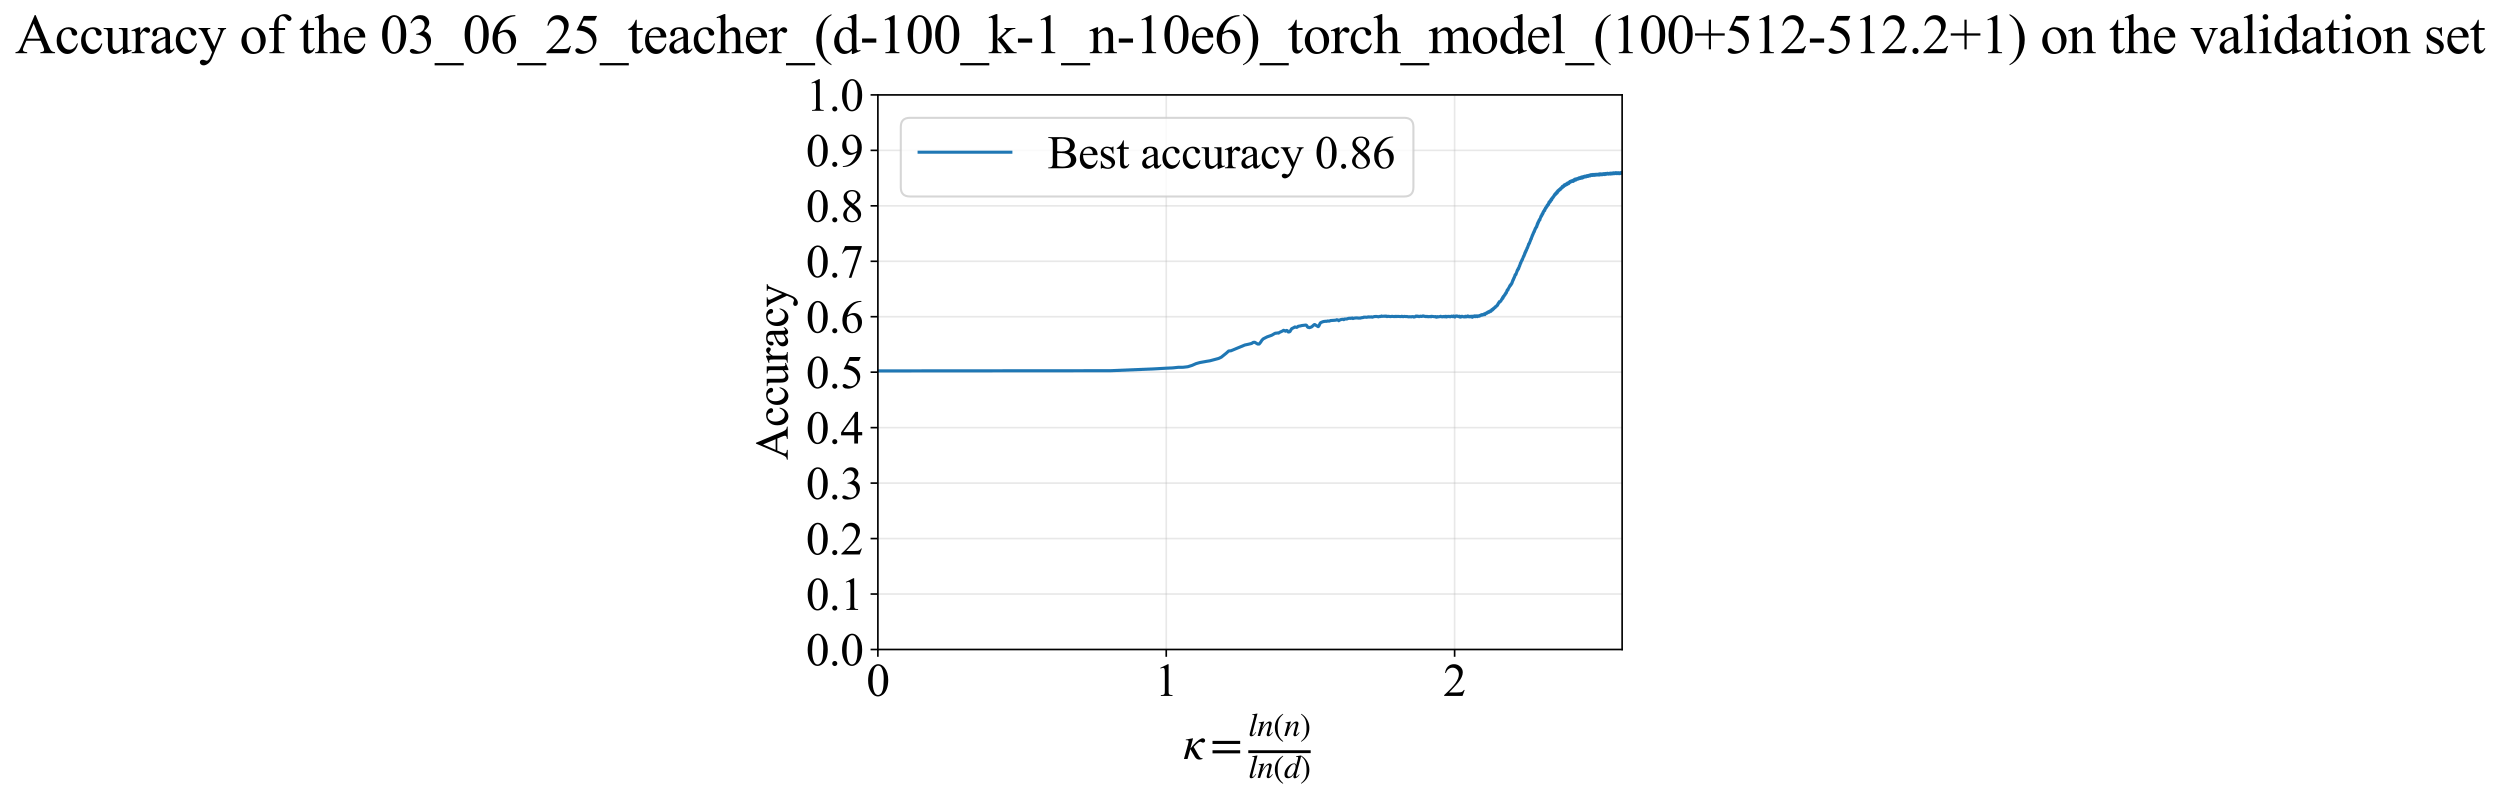 <?xml version="1.0" encoding="utf-8" standalone="no"?>
<!DOCTYPE svg PUBLIC "-//W3C//DTD SVG 1.1//EN"
  "http://www.w3.org/Graphics/SVG/1.1/DTD/svg11.dtd">
<svg xmlns:xlink="http://www.w3.org/1999/xlink" width="1199.583pt" height="383.266pt" viewBox="0 0 1199.583 383.266" xmlns="http://www.w3.org/2000/svg" version="1.1">
 <defs>
  <style type="text/css">*{stroke-linejoin: round; stroke-linecap: butt}</style>
 </defs>
 <g id="figure_1">
  <g id="patch_1">
   <path d="M -0 383.266 
L 1199.583 383.266 
L 1199.583 0 
L -0 0 
z
" style="fill: #ffffff"/>
  </g>
  <g id="axes_1">
   <g id="patch_2">
    <path d="M 421.231 311.644 
L 778.351 311.644 
L 778.351 45.532 
L 421.231 45.532 
z
" style="fill: #ffffff"/>
   </g>
   <g id="matplotlib.axis_1">
    <g id="xtick_1">
     <g id="line2d_1">
      <path d="M 421.231 311.644 
L 421.231 45.532 
" clip-path="url(#pd35555e706)" style="fill: none; stroke: #b0b0b0; stroke-opacity: 0.3; stroke-width: 0.8; stroke-linecap: square"/>
     </g>
     <g id="line2d_2">
      <defs>
       <path id="mab86e71fb8" d="M 0 0 
L 0 3.5 
" style="stroke: #000000; stroke-width: 0.8"/>
      </defs>
      <g>
       <use xlink:href="#mab86e71fb8" x="421.231" y="311.644" style="stroke: #000000; stroke-width: 0.8"/>
      </g>
     </g>
     <g id="text_1">
      <!-- 0 -->
      <g transform="translate(415.731 333.92) scale(0.22 -0.22)">
       <defs>
        <path id="TimesNewRomanPSMT-30" d="M 231 2094 
Q 231 2819 450 3342 
Q 669 3866 1031 4122 
Q 1313 4325 1613 4325 
Q 2100 4325 2488 3828 
Q 2972 3213 2972 2159 
Q 2972 1422 2759 906 
Q 2547 391 2217 158 
Q 1888 -75 1581 -75 
Q 975 -75 572 641 
Q 231 1244 231 2094 
z
M 844 2016 
Q 844 1141 1059 588 
Q 1238 122 1591 122 
Q 1759 122 1940 273 
Q 2122 425 2216 781 
Q 2359 1319 2359 2297 
Q 2359 3022 2209 3506 
Q 2097 3866 1919 4016 
Q 1791 4119 1609 4119 
Q 1397 4119 1231 3928 
Q 1006 3669 925 3112 
Q 844 2556 844 2016 
z
" transform="scale(0.016)"/>
       </defs>
       <use xlink:href="#TimesNewRomanPSMT-30"/>
      </g>
     </g>
    </g>
    <g id="xtick_2">
     <g id="line2d_3">
      <path d="M 559.603 311.644 
L 559.603 45.532 
" clip-path="url(#pd35555e706)" style="fill: none; stroke: #b0b0b0; stroke-opacity: 0.3; stroke-width: 0.8; stroke-linecap: square"/>
     </g>
     <g id="line2d_4">
      <g>
       <use xlink:href="#mab86e71fb8" x="559.603" y="311.644" style="stroke: #000000; stroke-width: 0.8"/>
      </g>
     </g>
     <g id="text_2">
      <!-- 1 -->
      <g transform="translate(554.103 333.92) scale(0.22 -0.22)">
       <defs>
        <path id="TimesNewRomanPSMT-31" d="M 750 3822 
L 1781 4325 
L 1884 4325 
L 1884 747 
Q 1884 391 1914 303 
Q 1944 216 2037 169 
Q 2131 122 2419 116 
L 2419 0 
L 825 0 
L 825 116 
Q 1125 122 1212 167 
Q 1300 213 1334 289 
Q 1369 366 1369 747 
L 1369 3034 
Q 1369 3497 1338 3628 
Q 1316 3728 1258 3775 
Q 1200 3822 1119 3822 
Q 1003 3822 797 3725 
L 750 3822 
z
" transform="scale(0.016)"/>
       </defs>
       <use xlink:href="#TimesNewRomanPSMT-31"/>
      </g>
     </g>
    </g>
    <g id="xtick_3">
     <g id="line2d_5">
      <path d="M 697.974 311.644 
L 697.974 45.532 
" clip-path="url(#pd35555e706)" style="fill: none; stroke: #b0b0b0; stroke-opacity: 0.3; stroke-width: 0.8; stroke-linecap: square"/>
     </g>
     <g id="line2d_6">
      <g>
       <use xlink:href="#mab86e71fb8" x="697.974" y="311.644" style="stroke: #000000; stroke-width: 0.8"/>
      </g>
     </g>
     <g id="text_3">
      <!-- 2 -->
      <g transform="translate(692.474 333.92) scale(0.22 -0.22)">
       <defs>
        <path id="TimesNewRomanPSMT-32" d="M 2934 816 
L 2638 0 
L 138 0 
L 138 116 
Q 1241 1122 1691 1759 
Q 2141 2397 2141 2925 
Q 2141 3328 1894 3587 
Q 1647 3847 1303 3847 
Q 991 3847 742 3664 
Q 494 3481 375 3128 
L 259 3128 
Q 338 3706 661 4015 
Q 984 4325 1469 4325 
Q 1984 4325 2329 3994 
Q 2675 3663 2675 3213 
Q 2675 2891 2525 2569 
Q 2294 2063 1775 1497 
Q 997 647 803 472 
L 1909 472 
Q 2247 472 2383 497 
Q 2519 522 2628 598 
Q 2738 675 2819 816 
L 2934 816 
z
" transform="scale(0.016)"/>
       </defs>
       <use xlink:href="#TimesNewRomanPSMT-32"/>
      </g>
     </g>
    </g>
    <g id="text_4">
     <!-- $\kappa  = \frac{ln(n)}{ln(d)}$ -->
     <g transform="translate(567.781 364.186) scale(0.22 -0.22)">
      <defs>
       <path id="STIXGeneral-Italic-3ba" d="M 979 1440 
L 998 1446 
Q 1850 2541 2464 2790 
Q 2547 2822 2630 2822 
Q 2797 2822 2886 2736 
Q 2976 2650 2976 2522 
Q 2976 2387 2893 2307 
Q 2810 2227 2682 2227 
Q 2605 2227 2502 2288 
Q 2400 2349 2336 2349 
Q 2170 2349 1990 2205 
Q 1811 2061 1414 1645 
L 2042 544 
Q 2202 262 2310 182 
Q 2419 102 2624 102 
L 2624 0 
Q 2374 -83 2182 -83 
Q 1786 -83 1555 326 
L 960 1350 
L 576 0 
L 90 0 
L 640 1978 
Q 730 2317 730 2406 
Q 730 2560 518 2560 
L 339 2560 
L 339 2650 
Q 678 2694 1306 2822 
L 1325 2803 
L 979 1440 
z
" transform="scale(0.016)"/>
       <path id="STIXGeneral-Regular-3d" d="M 4077 2048 
L 307 2048 
L 307 2470 
L 4077 2470 
L 4077 2048 
z
M 4077 768 
L 307 768 
L 307 1190 
L 4077 1190 
L 4077 768 
z
" transform="scale(0.016)"/>
       <path id="STIXGeneral-Italic-6c" d="M 1786 4339 
L 806 595 
Q 755 410 755 320 
Q 755 205 864 205 
Q 1037 205 1293 570 
L 1453 794 
L 1542 730 
Q 1254 275 1046 102 
Q 838 -70 576 -70 
Q 262 -70 262 288 
Q 262 397 288 480 
L 1165 3834 
Q 1184 3898 1184 3955 
Q 1184 4096 870 4096 
L 755 4096 
L 755 4198 
Q 1203 4250 1747 4371 
L 1786 4339 
z
" transform="scale(0.016)"/>
       <path id="STIXGeneral-Italic-6e" d="M 2944 749 
L 3034 666 
Q 2707 218 2534 80 
Q 2362 -58 2138 -58 
Q 2010 -58 1923 28 
Q 1837 115 1837 288 
Q 1837 390 1939 768 
L 2221 1805 
Q 2310 2150 2310 2310 
Q 2310 2496 2157 2496 
Q 1971 2496 1750 2275 
Q 1530 2054 1210 1587 
Q 998 1274 899 1024 
Q 800 774 570 0 
L 90 0 
L 704 2240 
Q 717 2304 717 2349 
Q 717 2445 630 2480 
Q 544 2515 301 2522 
L 301 2624 
Q 550 2675 857 2729 
Q 1165 2784 1338 2822 
L 1363 2810 
L 934 1414 
Q 1408 2170 1753 2496 
Q 2099 2822 2413 2822 
Q 2611 2822 2720 2716 
Q 2829 2611 2829 2432 
Q 2829 2272 2765 2048 
L 2406 749 
Q 2317 429 2317 358 
Q 2317 243 2419 243 
Q 2541 243 2810 582 
Q 2854 634 2944 749 
z
" transform="scale(0.016)"/>
       <path id="STIXGeneral-Regular-28" d="M 1946 -1030 
L 1869 -1133 
Q 1126 -710 716 32 
Q 307 774 307 1613 
Q 307 3386 1888 4326 
L 1946 4224 
Q 1293 3667 1075 3126 
Q 858 2586 858 1632 
Q 858 685 1082 96 
Q 1306 -493 1946 -1030 
z
" transform="scale(0.016)"/>
       <path id="STIXGeneral-Regular-29" d="M 186 4224 
L 262 4326 
Q 992 3891 1408 3148 
Q 1824 2406 1824 1581 
Q 1824 -166 243 -1133 
L 186 -1030 
Q 845 -486 1059 54 
Q 1274 595 1274 1562 
Q 1274 2534 1059 3120 
Q 845 3706 186 4224 
z
" transform="scale(0.016)"/>
       <path id="STIXGeneral-Italic-64" d="M 3334 4371 
L 3373 4333 
L 3123 3360 
L 2739 1958 
Q 2323 429 2323 384 
Q 2323 256 2438 256 
Q 2522 256 2614 336 
Q 2707 416 2963 710 
L 3040 646 
Q 2547 -83 2099 -83 
Q 1978 -83 1907 -6 
Q 1837 70 1837 205 
Q 1837 397 1920 774 
Q 1645 307 1379 118 
Q 1114 -70 781 -70 
Q 461 -70 278 125 
Q 96 320 96 678 
Q 96 1440 713 2131 
Q 1331 2822 1965 2822 
Q 2163 2822 2256 2732 
Q 2349 2643 2381 2451 
L 2387 2451 
L 2675 3494 
Q 2765 3808 2765 3949 
Q 2765 4051 2694 4076 
Q 2624 4102 2355 4115 
L 2355 4224 
Q 2848 4269 3334 4371 
z
M 2278 2310 
Q 2278 2477 2185 2576 
Q 2093 2675 1978 2675 
Q 1677 2675 1395 2381 
Q 1075 2042 864 1571 
Q 653 1101 653 704 
Q 653 486 752 361 
Q 851 237 1024 237 
Q 1312 237 1606 550 
Q 1901 864 2089 1350 
Q 2278 1837 2278 2310 
z
" transform="scale(0.016)"/>
      </defs>
      <use xlink:href="#STIXGeneral-Italic-3ba" transform="translate(0 0.003)"/>
      <use xlink:href="#STIXGeneral-Regular-3d" transform="translate(58.84 0.003)"/>
      <use xlink:href="#STIXGeneral-Italic-6c" transform="translate(141.78 50.192) scale(0.7)"/>
      <use xlink:href="#STIXGeneral-Italic-6e" transform="translate(161.24 50.192) scale(0.7)"/>
      <use xlink:href="#STIXGeneral-Regular-28" transform="translate(196.24 50.192) scale(0.7)"/>
      <use xlink:href="#STIXGeneral-Italic-6e" transform="translate(219.55 50.192) scale(0.7)"/>
      <use xlink:href="#STIXGeneral-Regular-29" transform="translate(254.55 50.192) scale(0.7)"/>
      <use xlink:href="#STIXGeneral-Italic-6c" transform="translate(141.78 -41.258) scale(0.7)"/>
      <use xlink:href="#STIXGeneral-Italic-6e" transform="translate(161.24 -41.258) scale(0.7)"/>
      <use xlink:href="#STIXGeneral-Regular-28" transform="translate(196.24 -41.258) scale(0.7)"/>
      <use xlink:href="#STIXGeneral-Italic-64" transform="translate(219.55 -41.258) scale(0.7)"/>
      <use xlink:href="#STIXGeneral-Regular-29" transform="translate(254.55 -41.258) scale(0.7)"/>
      <path d="M 141.78 12.8 
L 141.78 19.05 
L 277.86 19.05 
L 277.86 12.8 
L 141.78 12.8 
z
"/>
     </g>
    </g>
   </g>
   <g id="matplotlib.axis_2">
    <g id="ytick_1">
     <g id="line2d_7">
      <path d="M 421.231 311.644 
L 778.351 311.644 
" clip-path="url(#pd35555e706)" style="fill: none; stroke: #b0b0b0; stroke-opacity: 0.3; stroke-width: 0.8; stroke-linecap: square"/>
     </g>
     <g id="line2d_8">
      <defs>
       <path id="m067c42f354" d="M 0 0 
L -3.5 0 
" style="stroke: #000000; stroke-width: 0.8"/>
      </defs>
      <g>
       <use xlink:href="#m067c42f354" x="421.231" y="311.644" style="stroke: #000000; stroke-width: 0.8"/>
      </g>
     </g>
     <g id="text_5">
      <!-- 0.0 -->
      <g transform="translate(386.731 319.282) scale(0.22 -0.22)">
       <defs>
        <path id="TimesNewRomanPSMT-2e" d="M 800 606 
Q 947 606 1047 504 
Q 1147 403 1147 259 
Q 1147 116 1045 14 
Q 944 -88 800 -88 
Q 656 -88 554 14 
Q 453 116 453 259 
Q 453 406 554 506 
Q 656 606 800 606 
z
" transform="scale(0.016)"/>
       </defs>
       <use xlink:href="#TimesNewRomanPSMT-30"/>
       <use xlink:href="#TimesNewRomanPSMT-2e" transform="translate(50 0)"/>
       <use xlink:href="#TimesNewRomanPSMT-30" transform="translate(75 0)"/>
      </g>
     </g>
    </g>
    <g id="ytick_2">
     <g id="line2d_9">
      <path d="M 421.231 285.032 
L 778.351 285.032 
" clip-path="url(#pd35555e706)" style="fill: none; stroke: #b0b0b0; stroke-opacity: 0.3; stroke-width: 0.8; stroke-linecap: square"/>
     </g>
     <g id="line2d_10">
      <g>
       <use xlink:href="#m067c42f354" x="421.231" y="285.032" style="stroke: #000000; stroke-width: 0.8"/>
      </g>
     </g>
     <g id="text_6">
      <!-- 0.1 -->
      <g transform="translate(386.731 292.67) scale(0.22 -0.22)">
       <use xlink:href="#TimesNewRomanPSMT-30"/>
       <use xlink:href="#TimesNewRomanPSMT-2e" transform="translate(50 0)"/>
       <use xlink:href="#TimesNewRomanPSMT-31" transform="translate(75 0)"/>
      </g>
     </g>
    </g>
    <g id="ytick_3">
     <g id="line2d_11">
      <path d="M 421.231 258.421 
L 778.351 258.421 
" clip-path="url(#pd35555e706)" style="fill: none; stroke: #b0b0b0; stroke-opacity: 0.3; stroke-width: 0.8; stroke-linecap: square"/>
     </g>
     <g id="line2d_12">
      <g>
       <use xlink:href="#m067c42f354" x="421.231" y="258.421" style="stroke: #000000; stroke-width: 0.8"/>
      </g>
     </g>
     <g id="text_7">
      <!-- 0.2 -->
      <g transform="translate(386.731 266.059) scale(0.22 -0.22)">
       <use xlink:href="#TimesNewRomanPSMT-30"/>
       <use xlink:href="#TimesNewRomanPSMT-2e" transform="translate(50 0)"/>
       <use xlink:href="#TimesNewRomanPSMT-32" transform="translate(75 0)"/>
      </g>
     </g>
    </g>
    <g id="ytick_4">
     <g id="line2d_13">
      <path d="M 421.231 231.81 
L 778.351 231.81 
" clip-path="url(#pd35555e706)" style="fill: none; stroke: #b0b0b0; stroke-opacity: 0.3; stroke-width: 0.8; stroke-linecap: square"/>
     </g>
     <g id="line2d_14">
      <g>
       <use xlink:href="#m067c42f354" x="421.231" y="231.81" style="stroke: #000000; stroke-width: 0.8"/>
      </g>
     </g>
     <g id="text_8">
      <!-- 0.3 -->
      <g transform="translate(386.731 239.448) scale(0.22 -0.22)">
       <defs>
        <path id="TimesNewRomanPSMT-33" d="M 325 3431 
Q 506 3859 782 4092 
Q 1059 4325 1472 4325 
Q 1981 4325 2253 3994 
Q 2459 3747 2459 3466 
Q 2459 3003 1878 2509 
Q 2269 2356 2469 2072 
Q 2669 1788 2669 1403 
Q 2669 853 2319 450 
Q 1863 -75 997 -75 
Q 569 -75 414 31 
Q 259 138 259 259 
Q 259 350 332 419 
Q 406 488 509 488 
Q 588 488 669 463 
Q 722 447 909 348 
Q 1097 250 1169 231 
Q 1284 197 1416 197 
Q 1734 197 1970 444 
Q 2206 691 2206 1028 
Q 2206 1275 2097 1509 
Q 2016 1684 1919 1775 
Q 1784 1900 1550 2001 
Q 1316 2103 1072 2103 
L 972 2103 
L 972 2197 
Q 1219 2228 1467 2375 
Q 1716 2522 1828 2728 
Q 1941 2934 1941 3181 
Q 1941 3503 1739 3701 
Q 1538 3900 1238 3900 
Q 753 3900 428 3381 
L 325 3431 
z
" transform="scale(0.016)"/>
       </defs>
       <use xlink:href="#TimesNewRomanPSMT-30"/>
       <use xlink:href="#TimesNewRomanPSMT-2e" transform="translate(50 0)"/>
       <use xlink:href="#TimesNewRomanPSMT-33" transform="translate(75 0)"/>
      </g>
     </g>
    </g>
    <g id="ytick_5">
     <g id="line2d_15">
      <path d="M 421.231 205.199 
L 778.351 205.199 
" clip-path="url(#pd35555e706)" style="fill: none; stroke: #b0b0b0; stroke-opacity: 0.3; stroke-width: 0.8; stroke-linecap: square"/>
     </g>
     <g id="line2d_16">
      <g>
       <use xlink:href="#m067c42f354" x="421.231" y="205.199" style="stroke: #000000; stroke-width: 0.8"/>
      </g>
     </g>
     <g id="text_9">
      <!-- 0.4 -->
      <g transform="translate(386.731 212.837) scale(0.22 -0.22)">
       <defs>
        <path id="TimesNewRomanPSMT-34" d="M 2978 1563 
L 2978 1119 
L 2409 1119 
L 2409 0 
L 1894 0 
L 1894 1119 
L 100 1119 
L 100 1519 
L 2066 4325 
L 2409 4325 
L 2409 1563 
L 2978 1563 
z
M 1894 1563 
L 1894 3666 
L 406 1563 
L 1894 1563 
z
" transform="scale(0.016)"/>
       </defs>
       <use xlink:href="#TimesNewRomanPSMT-30"/>
       <use xlink:href="#TimesNewRomanPSMT-2e" transform="translate(50 0)"/>
       <use xlink:href="#TimesNewRomanPSMT-34" transform="translate(75 0)"/>
      </g>
     </g>
    </g>
    <g id="ytick_6">
     <g id="line2d_17">
      <path d="M 421.231 178.588 
L 778.351 178.588 
" clip-path="url(#pd35555e706)" style="fill: none; stroke: #b0b0b0; stroke-opacity: 0.3; stroke-width: 0.8; stroke-linecap: square"/>
     </g>
     <g id="line2d_18">
      <g>
       <use xlink:href="#m067c42f354" x="421.231" y="178.588" style="stroke: #000000; stroke-width: 0.8"/>
      </g>
     </g>
     <g id="text_10">
      <!-- 0.5 -->
      <g transform="translate(386.731 186.226) scale(0.22 -0.22)">
       <defs>
        <path id="TimesNewRomanPSMT-35" d="M 2778 4238 
L 2534 3706 
L 1259 3706 
L 981 3138 
Q 1809 3016 2294 2522 
Q 2709 2097 2709 1522 
Q 2709 1188 2573 903 
Q 2438 619 2231 419 
Q 2025 219 1772 97 
Q 1413 -75 1034 -75 
Q 653 -75 479 54 
Q 306 184 306 341 
Q 306 428 378 495 
Q 450 563 559 563 
Q 641 563 702 538 
Q 763 513 909 409 
Q 1144 247 1384 247 
Q 1750 247 2026 523 
Q 2303 800 2303 1197 
Q 2303 1581 2056 1914 
Q 1809 2247 1375 2428 
Q 1034 2569 447 2591 
L 1259 4238 
L 2778 4238 
z
" transform="scale(0.016)"/>
       </defs>
       <use xlink:href="#TimesNewRomanPSMT-30"/>
       <use xlink:href="#TimesNewRomanPSMT-2e" transform="translate(50 0)"/>
       <use xlink:href="#TimesNewRomanPSMT-35" transform="translate(75 0)"/>
      </g>
     </g>
    </g>
    <g id="ytick_7">
     <g id="line2d_19">
      <path d="M 421.231 151.976 
L 778.351 151.976 
" clip-path="url(#pd35555e706)" style="fill: none; stroke: #b0b0b0; stroke-opacity: 0.3; stroke-width: 0.8; stroke-linecap: square"/>
     </g>
     <g id="line2d_20">
      <g>
       <use xlink:href="#m067c42f354" x="421.231" y="151.976" style="stroke: #000000; stroke-width: 0.8"/>
      </g>
     </g>
     <g id="text_11">
      <!-- 0.6 -->
      <g transform="translate(386.731 159.614) scale(0.22 -0.22)">
       <defs>
        <path id="TimesNewRomanPSMT-36" d="M 2869 4325 
L 2869 4209 
Q 2456 4169 2195 4045 
Q 1934 3922 1679 3669 
Q 1425 3416 1258 3105 
Q 1091 2794 978 2366 
Q 1428 2675 1881 2675 
Q 2316 2675 2634 2325 
Q 2953 1975 2953 1425 
Q 2953 894 2631 456 
Q 2244 -75 1606 -75 
Q 1172 -75 869 213 
Q 275 772 275 1663 
Q 275 2231 503 2743 
Q 731 3256 1154 3653 
Q 1578 4050 1965 4187 
Q 2353 4325 2688 4325 
L 2869 4325 
z
M 925 2138 
Q 869 1716 869 1456 
Q 869 1156 980 804 
Q 1091 453 1309 247 
Q 1469 100 1697 100 
Q 1969 100 2183 356 
Q 2397 613 2397 1088 
Q 2397 1622 2184 2012 
Q 1972 2403 1581 2403 
Q 1463 2403 1327 2353 
Q 1191 2303 925 2138 
z
" transform="scale(0.016)"/>
       </defs>
       <use xlink:href="#TimesNewRomanPSMT-30"/>
       <use xlink:href="#TimesNewRomanPSMT-2e" transform="translate(50 0)"/>
       <use xlink:href="#TimesNewRomanPSMT-36" transform="translate(75 0)"/>
      </g>
     </g>
    </g>
    <g id="ytick_8">
     <g id="line2d_21">
      <path d="M 421.231 125.365 
L 778.351 125.365 
" clip-path="url(#pd35555e706)" style="fill: none; stroke: #b0b0b0; stroke-opacity: 0.3; stroke-width: 0.8; stroke-linecap: square"/>
     </g>
     <g id="line2d_22">
      <g>
       <use xlink:href="#m067c42f354" x="421.231" y="125.365" style="stroke: #000000; stroke-width: 0.8"/>
      </g>
     </g>
     <g id="text_12">
      <!-- 0.7 -->
      <g transform="translate(386.731 133.003) scale(0.22 -0.22)">
       <defs>
        <path id="TimesNewRomanPSMT-37" d="M 644 4238 
L 2916 4238 
L 2916 4119 
L 1503 -88 
L 1153 -88 
L 2419 3728 
L 1253 3728 
Q 900 3728 750 3644 
Q 488 3500 328 3200 
L 238 3234 
L 644 4238 
z
" transform="scale(0.016)"/>
       </defs>
       <use xlink:href="#TimesNewRomanPSMT-30"/>
       <use xlink:href="#TimesNewRomanPSMT-2e" transform="translate(50 0)"/>
       <use xlink:href="#TimesNewRomanPSMT-37" transform="translate(75 0)"/>
      </g>
     </g>
    </g>
    <g id="ytick_9">
     <g id="line2d_23">
      <path d="M 421.231 98.754 
L 778.351 98.754 
" clip-path="url(#pd35555e706)" style="fill: none; stroke: #b0b0b0; stroke-opacity: 0.3; stroke-width: 0.8; stroke-linecap: square"/>
     </g>
     <g id="line2d_24">
      <g>
       <use xlink:href="#m067c42f354" x="421.231" y="98.754" style="stroke: #000000; stroke-width: 0.8"/>
      </g>
     </g>
     <g id="text_13">
      <!-- 0.8 -->
      <g transform="translate(386.731 106.392) scale(0.22 -0.22)">
       <defs>
        <path id="TimesNewRomanPSMT-38" d="M 1228 2134 
Q 725 2547 579 2797 
Q 434 3047 434 3316 
Q 434 3728 753 4026 
Q 1072 4325 1600 4325 
Q 2113 4325 2425 4047 
Q 2738 3769 2738 3413 
Q 2738 3175 2569 2928 
Q 2400 2681 1866 2347 
Q 2416 1922 2594 1678 
Q 2831 1359 2831 1006 
Q 2831 559 2490 242 
Q 2150 -75 1597 -75 
Q 994 -75 656 303 
Q 388 606 388 966 
Q 388 1247 577 1523 
Q 766 1800 1228 2134 
z
M 1719 2469 
Q 2094 2806 2194 3001 
Q 2294 3197 2294 3444 
Q 2294 3772 2109 3958 
Q 1925 4144 1606 4144 
Q 1288 4144 1088 3959 
Q 888 3775 888 3528 
Q 888 3366 970 3203 
Q 1053 3041 1206 2894 
L 1719 2469 
z
M 1375 2016 
Q 1116 1797 991 1539 
Q 866 1281 866 981 
Q 866 578 1086 336 
Q 1306 94 1647 94 
Q 1984 94 2187 284 
Q 2391 475 2391 747 
Q 2391 972 2272 1150 
Q 2050 1481 1375 2016 
z
" transform="scale(0.016)"/>
       </defs>
       <use xlink:href="#TimesNewRomanPSMT-30"/>
       <use xlink:href="#TimesNewRomanPSMT-2e" transform="translate(50 0)"/>
       <use xlink:href="#TimesNewRomanPSMT-38" transform="translate(75 0)"/>
      </g>
     </g>
    </g>
    <g id="ytick_10">
     <g id="line2d_25">
      <path d="M 421.231 72.143 
L 778.351 72.143 
" clip-path="url(#pd35555e706)" style="fill: none; stroke: #b0b0b0; stroke-opacity: 0.3; stroke-width: 0.8; stroke-linecap: square"/>
     </g>
     <g id="line2d_26">
      <g>
       <use xlink:href="#m067c42f354" x="421.231" y="72.143" style="stroke: #000000; stroke-width: 0.8"/>
      </g>
     </g>
     <g id="text_14">
      <!-- 0.9 -->
      <g transform="translate(386.731 79.781) scale(0.22 -0.22)">
       <defs>
        <path id="TimesNewRomanPSMT-39" d="M 338 -88 
L 338 28 
Q 744 34 1094 217 
Q 1444 400 1770 856 
Q 2097 1313 2225 1859 
Q 1734 1544 1338 1544 
Q 891 1544 572 1889 
Q 253 2234 253 2806 
Q 253 3363 572 3797 
Q 956 4325 1575 4325 
Q 2097 4325 2469 3894 
Q 2925 3359 2925 2575 
Q 2925 1869 2578 1258 
Q 2231 647 1613 244 
Q 1109 -88 516 -88 
L 338 -88 
z
M 2275 2091 
Q 2331 2497 2331 2741 
Q 2331 3044 2228 3395 
Q 2125 3747 1936 3934 
Q 1747 4122 1506 4122 
Q 1228 4122 1018 3872 
Q 809 3622 809 3128 
Q 809 2469 1088 2097 
Q 1291 1828 1588 1828 
Q 1731 1828 1928 1897 
Q 2125 1966 2275 2091 
z
" transform="scale(0.016)"/>
       </defs>
       <use xlink:href="#TimesNewRomanPSMT-30"/>
       <use xlink:href="#TimesNewRomanPSMT-2e" transform="translate(50 0)"/>
       <use xlink:href="#TimesNewRomanPSMT-39" transform="translate(75 0)"/>
      </g>
     </g>
    </g>
    <g id="ytick_11">
     <g id="line2d_27">
      <path d="M 421.231 45.532 
L 778.351 45.532 
" clip-path="url(#pd35555e706)" style="fill: none; stroke: #b0b0b0; stroke-opacity: 0.3; stroke-width: 0.8; stroke-linecap: square"/>
     </g>
     <g id="line2d_28">
      <g>
       <use xlink:href="#m067c42f354" x="421.231" y="45.532" style="stroke: #000000; stroke-width: 0.8"/>
      </g>
     </g>
     <g id="text_15">
      <!-- 1.0 -->
      <g transform="translate(386.731 53.17) scale(0.22 -0.22)">
       <use xlink:href="#TimesNewRomanPSMT-31"/>
       <use xlink:href="#TimesNewRomanPSMT-2e" transform="translate(50 0)"/>
       <use xlink:href="#TimesNewRomanPSMT-30" transform="translate(75 0)"/>
      </g>
     </g>
    </g>
    <g id="text_16">
     <!-- Accuracy -->
     <g transform="translate(377.984 220.726) rotate(-90) scale(0.22 -0.22)">
      <defs>
       <path id="TimesNewRomanPSMT-41" d="M 2928 1419 
L 1288 1419 
L 1000 750 
Q 894 503 894 381 
Q 894 284 986 211 
Q 1078 138 1384 116 
L 1384 0 
L 50 0 
L 50 116 
Q 316 163 394 238 
Q 553 388 747 847 
L 2238 4334 
L 2347 4334 
L 3822 809 
Q 4000 384 4145 257 
Q 4291 131 4550 116 
L 4550 0 
L 2878 0 
L 2878 116 
Q 3131 128 3220 200 
Q 3309 272 3309 375 
Q 3309 513 3184 809 
L 2928 1419 
z
M 2841 1650 
L 2122 3363 
L 1384 1650 
L 2841 1650 
z
" transform="scale(0.016)"/>
       <path id="TimesNewRomanPSMT-63" d="M 2631 1088 
Q 2516 522 2178 217 
Q 1841 -88 1431 -88 
Q 944 -88 581 321 
Q 219 731 219 1428 
Q 219 2103 620 2525 
Q 1022 2947 1584 2947 
Q 2006 2947 2278 2723 
Q 2550 2500 2550 2259 
Q 2550 2141 2473 2067 
Q 2397 1994 2259 1994 
Q 2075 1994 1981 2113 
Q 1928 2178 1911 2362 
Q 1894 2547 1784 2644 
Q 1675 2738 1481 2738 
Q 1169 2738 978 2506 
Q 725 2200 725 1697 
Q 725 1184 976 792 
Q 1228 400 1656 400 
Q 1963 400 2206 609 
Q 2378 753 2541 1131 
L 2631 1088 
z
" transform="scale(0.016)"/>
       <path id="TimesNewRomanPSMT-75" d="M 2709 2863 
L 2709 1128 
Q 2709 631 2732 520 
Q 2756 409 2807 365 
Q 2859 322 2928 322 
Q 3025 322 3147 375 
L 3191 266 
L 2334 -88 
L 2194 -88 
L 2194 519 
Q 1825 119 1631 15 
Q 1438 -88 1222 -88 
Q 981 -88 804 51 
Q 628 191 559 409 
Q 491 628 491 1028 
L 491 2306 
Q 491 2509 447 2587 
Q 403 2666 317 2708 
Q 231 2750 6 2747 
L 6 2863 
L 1009 2863 
L 1009 947 
Q 1009 547 1148 422 
Q 1288 297 1484 297 
Q 1619 297 1789 381 
Q 1959 466 2194 703 
L 2194 2325 
Q 2194 2569 2105 2655 
Q 2016 2741 1734 2747 
L 1734 2863 
L 2709 2863 
z
" transform="scale(0.016)"/>
       <path id="TimesNewRomanPSMT-72" d="M 1038 2947 
L 1038 2303 
Q 1397 2947 1775 2947 
Q 1947 2947 2059 2842 
Q 2172 2738 2172 2600 
Q 2172 2478 2090 2393 
Q 2009 2309 1897 2309 
Q 1788 2309 1652 2417 
Q 1516 2525 1450 2525 
Q 1394 2525 1328 2463 
Q 1188 2334 1038 2041 
L 1038 669 
Q 1038 431 1097 309 
Q 1138 225 1241 169 
Q 1344 113 1538 113 
L 1538 0 
L 72 0 
L 72 113 
Q 291 113 397 181 
Q 475 231 506 341 
Q 522 394 522 644 
L 522 1753 
Q 522 2253 501 2348 
Q 481 2444 426 2487 
Q 372 2531 291 2531 
Q 194 2531 72 2484 
L 41 2597 
L 906 2947 
L 1038 2947 
z
" transform="scale(0.016)"/>
       <path id="TimesNewRomanPSMT-61" d="M 1822 413 
Q 1381 72 1269 19 
Q 1100 -59 909 -59 
Q 613 -59 420 144 
Q 228 347 228 678 
Q 228 888 322 1041 
Q 450 1253 767 1440 
Q 1084 1628 1822 1897 
L 1822 2009 
Q 1822 2438 1686 2597 
Q 1550 2756 1291 2756 
Q 1094 2756 978 2650 
Q 859 2544 859 2406 
L 866 2225 
Q 866 2081 792 2003 
Q 719 1925 600 1925 
Q 484 1925 411 2006 
Q 338 2088 338 2228 
Q 338 2497 613 2722 
Q 888 2947 1384 2947 
Q 1766 2947 2009 2819 
Q 2194 2722 2281 2516 
Q 2338 2381 2338 1966 
L 2338 994 
Q 2338 584 2353 492 
Q 2369 400 2405 369 
Q 2441 338 2488 338 
Q 2538 338 2575 359 
Q 2641 400 2828 588 
L 2828 413 
Q 2478 -56 2159 -56 
Q 2006 -56 1915 50 
Q 1825 156 1822 413 
z
M 1822 616 
L 1822 1706 
Q 1350 1519 1213 1441 
Q 966 1303 859 1153 
Q 753 1003 753 825 
Q 753 600 887 451 
Q 1022 303 1197 303 
Q 1434 303 1822 616 
z
" transform="scale(0.016)"/>
       <path id="TimesNewRomanPSMT-79" d="M 38 2863 
L 1372 2863 
L 1372 2747 
L 1306 2747 
Q 1166 2747 1095 2686 
Q 1025 2625 1025 2534 
Q 1025 2413 1128 2197 
L 1825 753 
L 2466 2334 
Q 2519 2463 2519 2588 
Q 2519 2644 2497 2672 
Q 2472 2706 2419 2726 
Q 2366 2747 2231 2747 
L 2231 2863 
L 3163 2863 
L 3163 2747 
Q 3047 2734 2984 2696 
Q 2922 2659 2847 2556 
Q 2819 2513 2741 2316 
L 1575 -541 
Q 1406 -956 1132 -1168 
Q 859 -1381 606 -1381 
Q 422 -1381 303 -1275 
Q 184 -1169 184 -1031 
Q 184 -900 270 -820 
Q 356 -741 506 -741 
Q 609 -741 788 -809 
Q 913 -856 944 -856 
Q 1038 -856 1148 -759 
Q 1259 -663 1372 -384 
L 1575 113 
L 547 2272 
Q 500 2369 397 2513 
Q 319 2622 269 2659 
Q 197 2709 38 2747 
L 38 2863 
z
" transform="scale(0.016)"/>
      </defs>
      <use xlink:href="#TimesNewRomanPSMT-41"/>
      <use xlink:href="#TimesNewRomanPSMT-63" transform="translate(72.217 0)"/>
      <use xlink:href="#TimesNewRomanPSMT-63" transform="translate(116.602 0)"/>
      <use xlink:href="#TimesNewRomanPSMT-75" transform="translate(160.986 0)"/>
      <use xlink:href="#TimesNewRomanPSMT-72" transform="translate(210.986 0)"/>
      <use xlink:href="#TimesNewRomanPSMT-61" transform="translate(244.287 0)"/>
      <use xlink:href="#TimesNewRomanPSMT-63" transform="translate(288.672 0)"/>
      <use xlink:href="#TimesNewRomanPSMT-79" transform="translate(333.057 0)"/>
     </g>
    </g>
   </g>
   <g id="line2d_29">
    <path d="M 421.231 177.97 
L 532.815 177.877 
L 553.273 177.033 
L 559.904 176.656 
L 562.74 176.53 
L 565.332 176.248 
L 567.718 176.227 
L 569.929 175.969 
L 571.987 175.325 
L 573.914 174.476 
L 575.725 173.965 
L 579.048 173.364 
L 580.582 173.114 
L 584.762 171.991 
L 586.035 171.376 
L 588.43 169.447 
L 589.56 168.417 
L 590.649 168.31 
L 597.332 165.543 
L 598.997 165.189 
L 600.575 164.795 
L 601.334 164.287 
L 602.074 164.231 
L 603.502 165.096 
L 604.191 165.064 
L 604.864 164.252 
L 605.523 163.228 
L 606.168 162.581 
L 608.024 161.631 
L 609.771 161.021 
L 610.332 160.801 
L 611.422 160.154 
L 611.953 159.882 
L 612.475 159.869 
L 612.988 159.744 
L 613.492 159.837 
L 613.988 159.473 
L 615.428 158.815 
L 615.893 158.485 
L 616.351 158.645 
L 616.802 158.93 
L 617.247 158.563 
L 617.685 158.65 
L 618.116 159.276 
L 618.542 159.276 
L 618.962 159.089 
L 619.784 157.716 
L 620.584 157.325 
L 621.363 156.883 
L 622.123 157.104 
L 622.496 156.966 
L 622.864 156.58 
L 623.943 156.399 
L 624.641 156.207 
L 625.99 156.048 
L 626.642 155.968 
L 626.963 156.154 
L 627.281 156.769 
L 627.595 157.062 
L 627.906 156.99 
L 628.214 157.227 
L 628.821 157.054 
L 629.415 156.817 
L 630.57 155.787 
L 630.851 155.728 
L 632.489 156.729 
L 632.754 156.548 
L 633.534 154.954 
L 634.042 154.659 
L 635.035 154.286 
L 635.996 154.164 
L 636.697 154.172 
L 636.927 154.015 
L 637.83 154.081 
L 638.49 153.807 
L 640.387 153.685 
L 641.193 153.586 
L 641.391 153.427 
L 641.978 153.528 
L 642.363 153.892 
L 642.743 153.573 
L 643.119 153.49 
L 643.489 153.299 
L 644.217 153.203 
L 644.575 153.246 
L 644.752 153.387 
L 644.928 153.32 
L 645.103 153.081 
L 646.301 153.051 
L 646.635 152.897 
L 646.965 152.783 
L 647.453 152.719 
L 647.614 152.753 
L 647.934 152.676 
L 648.092 152.775 
L 648.407 152.713 
L 648.718 152.612 
L 648.872 152.57 
L 649.179 152.854 
L 649.482 152.745 
L 649.931 152.636 
L 650.52 152.57 
L 650.954 152.548 
L 651.524 152.588 
L 651.804 152.66 
L 652.083 152.612 
L 652.767 152.655 
L 653.036 152.503 
L 653.303 152.498 
L 653.568 152.37 
L 653.96 152.426 
L 654.348 152.216 
L 654.603 152.163 
L 654.73 152.242 
L 655.108 152.184 
L 655.85 152.25 
L 656.454 152.061 
L 656.574 152.136 
L 656.693 152.035 
L 657.047 152.139 
L 657.28 152.075 
L 657.512 152.12 
L 657.742 152.091 
L 657.971 152.101 
L 658.084 152.038 
L 658.423 152.205 
L 659.523 151.878 
L 659.738 151.899 
L 660.058 151.849 
L 660.27 151.881 
L 660.48 151.843 
L 661.509 152.03 
L 661.71 151.878 
L 662.208 151.841 
L 662.503 151.896 
L 662.892 151.622 
L 663.18 151.793 
L 664.399 151.7 
L 664.491 151.787 
L 664.764 151.668 
L 664.945 151.787 
L 665.304 151.689 
L 665.482 151.923 
L 666.182 151.755 
L 666.527 151.867 
L 666.782 151.833 
L 667.203 151.926 
L 668.029 151.774 
L 668.272 151.841 
L 669.069 151.907 
L 669.304 151.819 
L 669.691 151.865 
L 669.768 151.915 
L 669.845 151.793 
L 669.922 151.878 
L 670.226 151.835 
L 670.377 151.886 
L 670.527 151.819 
L 670.899 151.822 
L 671.63 151.881 
L 672.344 151.923 
L 672.554 151.774 
L 672.764 151.798 
L 672.972 151.865 
L 673.247 151.974 
L 673.587 151.881 
L 673.789 151.811 
L 674.781 151.923 
L 674.975 151.835 
L 675.296 151.91 
L 675.424 151.966 
L 675.678 151.968 
L 675.866 152.059 
L 676.302 151.984 
L 676.487 151.992 
L 677.335 152.03 
L 677.395 151.936 
L 677.454 151.979 
L 677.926 151.92 
L 678.043 151.904 
L 678.218 152.011 
L 678.333 151.982 
L 678.449 152.152 
L 678.506 152.104 
L 678.849 151.992 
L 679.019 151.91 
L 679.188 151.974 
L 679.356 151.684 
L 679.578 151.806 
L 679.854 151.646 
L 679.964 151.652 
L 680.236 151.83 
L 680.452 151.771 
L 680.506 151.873 
L 680.56 151.817 
L 680.774 151.747 
L 680.827 151.902 
L 680.88 151.865 
L 681.039 151.819 
L 681.144 151.91 
L 681.666 151.713 
L 681.872 151.718 
L 682.077 151.849 
L 682.732 151.7 
L 682.782 151.585 
L 682.832 151.636 
L 682.931 151.617 
L 683.03 151.622 
L 683.276 151.782 
L 683.666 151.745 
L 683.811 151.881 
L 683.907 151.862 
L 684.05 151.936 
L 684.241 151.896 
L 684.288 151.944 
L 684.336 151.894 
L 684.665 151.785 
L 684.945 151.891 
L 685.083 151.942 
L 685.267 151.998 
L 685.313 151.931 
L 685.359 151.974 
L 685.496 151.934 
L 685.677 151.894 
L 685.948 151.942 
L 686.26 151.899 
L 686.437 151.841 
L 686.657 151.998 
L 686.7 151.899 
L 686.831 151.779 
L 686.875 151.862 
L 686.962 151.798 
L 687.091 151.809 
L 688.483 151.982 
L 688.606 151.95 
L 688.647 151.976 
L 688.688 151.894 
L 688.811 151.942 
L 689.176 152.202 
L 689.336 152.163 
L 689.416 151.976 
L 689.456 152 
L 689.576 152.061 
L 689.655 151.928 
L 689.695 152.043 
L 689.734 152.112 
L 689.813 152.043 
L 689.931 152.091 
L 690.36 151.96 
L 690.515 151.998 
L 690.821 151.912 
L 690.859 151.955 
L 690.935 151.886 
L 691.087 151.899 
L 691.2 151.857 
L 691.238 151.912 
L 691.275 151.825 
L 691.313 151.766 
L 691.35 151.87 
L 691.907 152.032 
L 692.09 151.96 
L 692.236 152.035 
L 692.345 151.982 
L 692.381 151.886 
L 692.453 151.926 
L 692.49 151.976 
L 692.526 151.95 
L 692.633 151.867 
L 692.669 151.931 
L 692.741 151.87 
L 692.812 151.881 
L 692.919 151.96 
L 693.132 151.915 
L 693.202 152.019 
L 693.273 151.896 
L 693.483 151.769 
L 693.967 152.099 
L 694.002 151.976 
L 694.139 151.811 
L 694.207 151.992 
L 694.241 151.947 
L 694.444 151.878 
L 694.478 151.958 
L 694.512 151.841 
L 694.546 151.859 
L 694.646 151.878 
L 694.68 151.971 
L 694.713 151.825 
L 694.88 151.862 
L 695.013 151.883 
L 695.179 151.785 
L 695.212 151.83 
L 695.572 151.968 
L 695.669 151.857 
L 695.702 151.923 
L 695.734 151.888 
L 695.767 151.99 
L 695.799 151.96 
L 695.896 151.926 
L 695.928 151.883 
L 695.96 151.952 
L 695.992 151.992 
L 696.024 151.886 
L 696.533 151.692 
L 696.659 151.806 
L 697.064 151.777 
L 697.219 151.968 
L 697.249 151.939 
L 697.433 151.641 
L 697.586 151.747 
L 697.647 151.692 
L 697.708 151.742 
L 697.798 151.734 
L 697.949 151.857 
L 697.979 151.798 
L 698.009 151.835 
L 698.129 152.125 
L 698.159 152.019 
L 698.574 151.726 
L 698.662 151.606 
L 698.692 151.625 
L 698.78 151.729 
L 698.809 151.628 
L 698.926 151.625 
L 699.359 151.668 
L 699.474 151.803 
L 699.502 151.793 
L 699.616 151.865 
L 699.645 151.835 
L 699.984 151.963 
L 700.04 151.947 
L 700.208 151.75 
L 700.264 151.723 
L 700.375 151.995 
L 700.402 151.899 
L 700.43 151.907 
L 700.568 152.104 
L 700.596 152.16 
L 700.623 152.072 
L 700.761 151.987 
L 700.843 152.149 
L 700.897 152.008 
L 700.952 152.051 
L 700.979 151.867 
L 701.06 151.939 
L 701.196 152.053 
L 701.223 151.942 
L 701.277 151.782 
L 701.33 151.934 
L 701.704 151.795 
L 701.757 151.952 
L 701.837 151.846 
L 702.464 152.072 
L 702.542 152.104 
L 702.568 152.061 
L 702.748 151.952 
L 702.799 151.96 
L 702.824 151.902 
L 702.926 151.865 
L 702.875 151.942 
L 702.952 151.881 
L 703.054 151.83 
L 703.104 151.755 
L 703.155 151.841 
L 703.18 151.849 
L 703.205 152.059 
L 703.281 151.819 
L 703.382 151.798 
L 703.407 151.814 
L 703.557 151.936 
L 703.706 151.83 
L 703.805 152.032 
L 703.904 151.923 
L 704.052 151.718 
L 704.223 151.843 
L 704.248 151.782 
L 704.296 151.606 
L 704.394 151.646 
L 704.563 151.822 
L 704.587 151.737 
L 704.635 151.731 
L 704.659 151.771 
L 704.755 151.976 
L 704.803 151.955 
L 704.875 151.833 
L 704.899 151.958 
L 704.97 152.043 
L 704.994 151.998 
L 705.16 151.923 
L 705.419 151.819 
L 705.536 151.979 
L 705.56 151.896 
L 705.583 151.806 
L 705.653 151.865 
L 705.676 151.926 
L 705.746 151.854 
L 705.862 151.843 
L 705.908 152.059 
L 705.954 151.811 
L 706.023 151.745 
L 706.069 151.806 
L 706.161 152.008 
L 706.184 151.934 
L 706.275 151.867 
L 706.32 151.926 
L 706.502 152.226 
L 706.66 151.745 
L 706.682 151.777 
L 706.705 151.875 
L 706.772 151.723 
L 706.884 151.926 
L 706.951 151.811 
L 707.018 151.708 
L 707.062 151.737 
L 707.151 151.83 
L 707.173 151.785 
L 707.217 151.692 
L 707.262 151.79 
L 707.284 151.923 
L 707.35 151.729 
L 707.459 151.641 
L 707.481 151.71 
L 707.503 151.734 
L 707.525 151.622 
L 707.634 151.553 
L 707.786 151.886 
L 707.83 151.726 
L 707.895 151.883 
L 707.916 151.958 
L 707.981 151.785 
L 708.067 151.606 
L 708.088 151.833 
L 708.174 151.763 
L 708.43 151.569 
L 708.536 151.702 
L 708.557 151.625 
L 708.683 151.633 
L 708.83 151.95 
L 709.018 151.644 
L 709.08 151.689 
L 709.101 151.601 
L 709.205 151.535 
L 709.225 151.561 
L 709.349 151.652 
L 709.452 151.686 
L 709.472 151.705 
L 709.493 151.662 
L 709.575 151.761 
L 709.636 151.54 
L 709.738 151.535 
L 709.758 151.516 
L 709.798 151.705 
L 709.879 151.681 
L 710.021 151.452 
L 710.081 151.356 
L 710.141 151.54 
L 710.181 151.396 
L 710.241 151.505 
L 710.261 151.516 
L 710.281 151.471 
L 710.401 151.258 
L 710.42 151.338 
L 710.579 151.205 
L 710.638 151.266 
L 710.658 151.234 
L 710.697 151.074 
L 710.756 151.284 
L 710.874 151.157 
L 710.893 151.242 
L 710.913 151.276 
L 710.952 151.157 
L 711.03 150.965 
L 711.088 151.082 
L 711.243 151.218 
L 711.359 151.026 
L 711.378 151.069 
L 711.397 151.053 
L 711.417 151.186 
L 711.474 150.97 
L 711.532 151.082 
L 711.57 150.896 
L 711.608 150.997 
L 711.684 150.904 
L 711.741 150.994 
L 711.779 150.925 
L 711.931 151.002 
L 712.1 150.672 
L 712.119 150.805 
L 712.138 150.832 
L 712.157 150.686 
L 712.175 150.627 
L 712.231 150.776 
L 712.25 150.758 
L 712.269 150.707 
L 712.325 150.795 
L 712.473 150.994 
L 712.64 150.608 
L 712.787 150.326 
L 712.805 150.358 
L 712.934 150.539 
L 712.988 150.47 
L 713.152 150.366 
L 713.279 150.281 
L 713.459 150.023 
L 713.548 150.279 
L 713.566 150.217 
L 713.709 149.911 
L 713.727 149.962 
L 713.744 150.092 
L 713.833 150.05 
L 713.869 149.728 
L 713.939 149.98 
L 714.01 149.949 
L 714.045 149.794 
L 714.133 149.837 
L 714.186 149.903 
L 714.221 149.776 
L 714.36 149.523 
L 714.395 149.698 
L 714.482 149.656 
L 714.551 149.712 
L 714.569 149.8 
L 714.62 149.682 
L 714.655 149.717 
L 714.827 149.273 
L 714.861 149.318 
L 714.93 149.259 
L 714.964 149.427 
L 715.1 149.156 
L 715.134 149.326 
L 715.185 149.134 
L 715.219 149.246 
L 715.371 149.398 
L 715.539 149.121 
L 715.555 149.156 
L 715.572 149.187 
L 715.589 149.097 
L 715.772 148.639 
L 715.789 148.594 
L 715.806 148.844 
L 715.822 148.799 
L 715.888 148.871 
L 715.905 148.735 
L 716.037 148.44 
L 716.053 148.461 
L 716.103 148.772 
L 716.169 148.594 
L 716.201 148.421 
L 716.234 148.674 
L 716.283 148.591 
L 716.479 148.086 
L 716.511 148.147 
L 716.592 148.163 
L 716.608 148.099 
L 716.689 148.221 
L 716.721 147.998 
L 716.753 148.195 
L 716.817 147.907 
L 716.914 147.774 
L 716.93 147.923 
L 716.978 147.689 
L 717.025 147.796 
L 717.089 147.665 
L 717.137 147.711 
L 717.311 147.652 
L 717.374 147.404 
L 717.437 147.522 
L 717.453 147.556 
L 717.484 147.415 
L 717.578 147.128 
L 717.641 147.229 
L 718.121 146.835 
L 718.136 146.875 
L 718.152 146.886 
L 718.167 146.795 
L 718.457 146.258 
L 718.518 146.415 
L 718.578 146.47 
L 718.714 146.071 
L 718.925 145.63 
L 718.94 145.515 
L 718.999 145.68 
L 719.044 145.536 
L 719.059 145.563 
L 719.104 145.486 
L 719.252 145.111 
L 719.282 145.254 
L 719.355 145.071 
L 719.385 144.794 
L 719.429 145.105 
L 719.458 145.073 
L 719.591 144.898 
L 719.605 144.911 
L 719.62 144.94 
L 719.678 144.834 
L 720.026 144.592 
L 720.07 144.397 
L 720.142 144.44 
L 720.156 144.44 
L 720.285 144.118 
L 720.299 144.19 
L 720.342 144.014 
L 720.371 144.012 
L 720.484 143.708 
L 720.513 143.753 
L 720.57 143.698 
L 720.626 143.511 
L 720.683 143.53 
L 720.725 143.471 
L 720.767 143.549 
L 720.922 142.931 
L 720.978 142.806 
L 721.033 142.862 
L 721.117 142.825 
L 721.159 143.08 
L 721.339 142.25 
L 721.366 142.266 
L 721.614 141.984 
L 721.627 142.072 
L 721.655 142.199 
L 721.723 142.024 
L 721.737 142.061 
L 721.927 141.553 
L 721.954 141.656 
L 722.021 141.521 
L 722.089 141.263 
L 722.156 141.321 
L 722.25 141.332 
L 722.384 140.957 
L 722.41 140.938 
L 722.424 140.863 
L 722.53 140.51 
L 722.583 140.552 
L 722.623 140.616 
L 722.649 140.536 
L 722.702 140.664 
L 722.794 140.262 
L 722.847 140.371 
L 722.86 140.241 
L 722.873 140.246 
L 723.043 139.642 
L 723.056 139.658 
L 723.069 139.565 
L 723.264 139.091 
L 723.29 139.235 
L 723.342 139.07 
L 723.367 139.075 
L 723.471 139.062 
L 723.406 139.208 
L 723.483 139.067 
L 723.509 139.232 
L 723.586 139.006 
L 723.688 138.588 
L 723.727 138.633 
L 723.93 138.2 
L 724.32 137.537 
L 724.333 137.58 
L 724.358 137.356 
L 724.482 137.093 
L 724.495 137.178 
L 724.52 137.069 
L 724.569 137.167 
L 724.619 136.888 
L 724.705 136.912 
L 724.742 136.856 
L 724.828 136.962 
L 724.878 136.622 
L 724.914 136.736 
L 724.951 136.558 
L 724.963 136.619 
L 725.012 136.356 
L 725.073 136.582 
L 725.207 136.175 
L 725.231 136.214 
L 725.244 136.233 
L 725.268 136.076 
L 725.401 135.866 
L 725.365 136.124 
L 725.413 135.898 
L 725.986 134.301 
L 725.437 135.962 
L 725.998 134.408 
L 726.01 134.546 
L 726.081 134.203 
L 726.444 133.306 
L 726.128 134.312 
L 726.49 133.38 
L 726.502 133.423 
L 726.537 133.157 
L 726.56 133.223 
L 726.676 132.792 
L 726.722 132.8 
L 726.745 132.925 
L 726.78 132.71 
L 726.975 131.925 
L 727.044 132.135 
L 727.078 131.919 
L 727.226 131.677 
L 727.305 131.467 
L 727.35 131.778 
L 728.143 129.461 
L 728.208 129.583 
L 728.219 129.721 
L 728.252 129.375 
L 728.307 129.49 
L 728.46 128.982 
L 728.482 129.04 
L 728.525 128.742 
L 728.536 128.737 
L 728.601 129.101 
L 728.645 128.883 
L 728.817 128.354 
L 728.861 128.436 
L 728.882 128.236 
L 728.893 128.25 
L 729.021 127.648 
L 729.043 127.76 
L 729.053 127.795 
L 729.096 127.678 
L 729.107 127.68 
L 729.139 127.715 
L 729.256 127.276 
L 729.266 127.38 
L 729.33 126.93 
L 729.362 126.956 
L 729.488 126.544 
L 729.499 126.669 
L 729.541 126.238 
L 729.572 126.246 
L 729.677 126.368 
L 729.635 126.158 
L 729.688 126.323 
L 729.969 125.381 
L 729.979 125.416 
L 729.989 125.488 
L 730.041 125.232 
L 730.051 125.24 
L 730.185 125.006 
L 730.103 125.269 
L 730.196 125.032 
L 730.226 125.096 
L 730.257 124.788 
L 730.401 124.444 
L 730.411 124.458 
L 730.503 124.601 
L 730.431 124.399 
L 730.523 124.476 
L 731.057 122.922 
L 731.187 123.018 
L 731.197 123.034 
L 731.207 122.917 
L 731.306 122.491 
L 731.326 122.568 
L 731.336 122.592 
L 731.346 122.417 
L 731.523 121.876 
L 731.553 121.852 
L 731.582 122.017 
L 731.592 122.087 
L 731.631 121.6 
L 731.719 121.256 
L 731.749 121.411 
L 731.758 121.514 
L 731.827 121.208 
L 731.924 120.825 
L 731.972 120.988 
L 732.001 121.083 
L 732.03 120.884 
L 732.156 120.264 
L 732.059 120.924 
L 732.214 120.426 
L 732.223 120.471 
L 732.252 120.272 
L 732.291 120.378 
L 732.415 119.862 
L 732.434 119.998 
L 732.472 120.024 
L 732.662 119.316 
L 732.728 119.029 
L 732.785 119.069 
L 732.795 119.109 
L 732.86 118.923 
L 732.889 119.05 
L 733.039 118.459 
L 733.048 118.593 
L 733.095 118.223 
L 733.132 118.409 
L 733.29 117.823 
L 733.318 117.869 
L 733.346 117.698 
L 733.457 117.153 
L 733.494 117.235 
L 733.53 117.422 
L 733.595 117.142 
L 733.76 116.7 
L 733.814 116.839 
L 733.851 116.501 
L 733.86 116.615 
L 733.924 116.645 
L 733.896 116.501 
L 733.951 116.522 
L 734.096 115.995 
L 734.24 115.665 
L 734.258 115.7 
L 734.267 115.719 
L 734.294 115.554 
L 734.383 115.184 
L 734.428 115.263 
L 734.437 115.285 
L 734.446 115.168 
L 734.455 115.165 
L 734.562 114.635 
L 734.597 114.691 
L 734.624 114.572 
L 734.686 114.646 
L 734.748 114.369 
L 734.801 114.548 
L 734.836 114.194 
L 734.845 114.196 
L 734.854 114.117 
L 735.038 113.534 
L 735.064 113.611 
L 735.09 113.63 
L 735.247 112.892 
L 735.291 113.14 
L 735.351 112.986 
L 735.464 112.507 
L 735.472 112.645 
L 735.481 112.682 
L 735.516 112.517 
L 735.524 112.517 
L 735.662 111.964 
L 735.722 112.161 
L 735.756 111.94 
L 735.773 111.972 
L 735.986 111.251 
L 736.045 111.429 
L 736.07 111.054 
L 736.138 111.125 
L 736.155 110.99 
L 736.189 111.187 
L 736.273 110.939 
L 736.281 110.99 
L 736.306 110.612 
L 736.323 110.654 
L 736.482 110.133 
L 736.49 110.154 
L 736.532 110.285 
L 736.582 110.005 
L 736.665 109.638 
L 736.723 109.675 
L 736.731 109.843 
L 736.797 109.457 
L 736.822 109.566 
L 736.913 109.273 
L 736.937 109.388 
L 736.945 109.417 
L 736.995 109.191 
L 737.068 109.106 
L 737.24 108.653 
L 737.264 108.691 
L 737.329 108.919 
L 737.353 108.483 
L 737.361 108.557 
L 737.491 108.001 
L 737.507 108.047 
L 737.531 108.196 
L 737.539 108.294 
L 737.603 107.775 
L 737.612 107.879 
L 737.7 107.312 
L 737.756 107.472 
L 737.828 107.613 
L 737.788 107.144 
L 737.844 107.4 
L 738.026 106.625 
L 738.074 106.657 
L 738.129 106.814 
L 738.161 106.508 
L 738.177 106.586 
L 738.208 106.719 
L 738.24 106.463 
L 738.365 105.907 
L 738.381 105.944 
L 738.412 106.154 
L 738.475 105.867 
L 738.514 105.979 
L 738.584 105.532 
L 738.685 105.308 
L 738.731 105.404 
L 738.793 105.537 
L 738.77 105.231 
L 738.801 105.439 
L 738.878 105.518 
L 738.932 105.058 
L 738.955 105.101 
L 738.986 104.965 
L 739.001 105.002 
L 739.245 104.223 
L 739.276 104.305 
L 739.306 104.121 
L 739.336 104.159 
L 739.359 103.954 
L 739.435 104.002 
L 739.48 103.581 
L 739.503 103.924 
L 739.586 103.6 
L 739.698 103.414 
L 739.646 103.736 
L 739.713 103.44 
L 739.736 103.568 
L 739.788 103.342 
L 739.796 103.358 
L 739.9 102.783 
L 739.997 102.807 
L 740.174 102.541 
L 740.049 102.863 
L 740.182 102.706 
L 740.196 102.804 
L 740.226 102.487 
L 740.329 101.955 
L 740.358 102.131 
L 740.402 102.291 
L 740.424 102.03 
L 740.431 102.019 
L 740.453 102.181 
L 740.497 102.051 
L 740.665 101.367 
L 740.686 101.399 
L 740.694 101.508 
L 740.773 101.213 
L 740.788 101.306 
L 740.802 101.372 
L 740.968 100.944 
L 741.018 101.237 
L 741.061 100.808 
L 741.075 100.92 
L 741.083 100.952 
L 741.118 100.723 
L 741.125 100.614 
L 741.204 100.963 
L 741.218 100.888 
L 741.225 100.987 
L 741.289 100.377 
L 741.346 100.462 
L 741.375 100.295 
L 741.488 100.079 
L 741.516 100.178 
L 741.544 99.858 
L 741.572 99.893 
L 741.593 99.733 
L 741.657 100.034 
L 741.664 99.866 
L 741.671 99.999 
L 741.741 99.669 
L 741.762 99.85 
L 741.881 99.459 
L 741.929 99.653 
L 741.957 99.329 
L 741.978 99.417 
L 742.075 99.089 
L 742.103 99.15 
L 742.13 99.26 
L 742.186 98.964 
L 742.193 98.959 
L 742.206 99.113 
L 742.289 98.746 
L 742.385 98.953 
L 742.323 98.623 
L 742.406 98.831 
L 742.495 98.352 
L 742.433 98.935 
L 742.549 98.474 
L 742.57 98.639 
L 742.597 98.36 
L 742.651 98.472 
L 742.767 98.065 
L 742.78 98.152 
L 742.875 97.932 
L 742.814 98.309 
L 742.928 98.033 
L 743.002 97.681 
L 742.942 98.097 
L 743.049 97.934 
L 743.056 98.123 
L 743.143 97.615 
L 743.19 97.152 
L 743.263 97.344 
L 743.29 97.442 
L 743.323 97.125 
L 743.336 97.189 
L 743.363 96.843 
L 743.442 97.213 
L 743.449 97.168 
L 743.745 96.532 
L 743.528 97.221 
L 743.798 96.596 
L 743.876 96.822 
L 743.83 96.479 
L 743.915 96.739 
L 744.019 96.066 
L 744.045 96.173 
L 744.077 96.016 
L 744.116 96.215 
L 744.149 96.17 
L 744.155 96.218 
L 744.2 95.907 
L 744.22 96.013 
L 744.323 95.561 
L 744.342 95.699 
L 744.38 95.827 
L 744.355 95.611 
L 744.412 95.622 
L 744.444 95.396 
L 744.483 95.803 
L 744.489 95.781 
L 744.502 95.994 
L 744.579 95.483 
L 744.756 95.185 
L 744.636 95.558 
L 744.763 95.191 
L 744.826 95.294 
L 744.845 95.023 
L 744.858 95.042 
L 744.946 94.784 
L 744.902 95.119 
L 744.965 95.058 
L 744.971 95.063 
L 744.977 94.933 
L 744.996 94.986 
L 745.096 94.768 
L 745.109 94.853 
L 745.115 94.861 
L 745.134 94.744 
L 745.172 94.837 
L 745.259 94.504 
L 745.29 94.674 
L 745.358 94.446 
L 745.371 94.563 
L 745.513 94.07 
L 745.525 94.161 
L 745.538 94.054 
L 745.544 94.187 
L 745.618 93.9 
L 745.649 94.153 
L 745.863 93.511 
L 745.942 93.674 
L 745.955 93.735 
L 745.997 93.49 
L 746.058 93.203 
L 746.106 93.354 
L 746.112 93.477 
L 746.203 93.197 
L 746.215 93.333 
L 746.269 93.12 
L 746.233 93.37 
L 746.311 93.267 
L 746.317 93.392 
L 746.396 92.998 
L 746.408 93.118 
L 746.491 92.7 
L 746.527 92.817 
L 746.533 92.822 
L 746.545 93.128 
L 746.611 92.588 
L 746.64 92.724 
L 746.646 92.66 
L 746.7 92.99 
L 746.747 92.75 
L 746.765 92.921 
L 746.807 92.569 
L 746.866 92.764 
L 746.942 92.325 
L 746.883 92.793 
L 747.007 92.407 
L 747.042 92.383 
L 747.019 92.357 
L 747.048 92.311 
L 747.072 92.037 
L 747.148 92.519 
L 747.154 92.399 
L 747.311 91.968 
L 747.177 92.567 
L 747.34 92.13 
L 747.346 92.208 
L 747.416 91.747 
L 747.479 91.556 
L 747.502 91.902 
L 747.52 91.843 
L 747.526 91.931 
L 747.566 91.683 
L 747.624 91.766 
L 747.733 91.372 
L 747.698 91.795 
L 747.744 91.417 
L 747.75 91.489 
L 747.83 91.26 
L 747.842 91.297 
L 747.847 91.287 
L 747.876 91.462 
L 747.882 91.425 
L 747.984 91.502 
L 747.95 91.212 
L 747.99 91.412 
L 748.024 91.449 
L 748.069 91.132 
L 748.143 90.975 
L 748.177 91.119 
L 748.267 91.22 
L 748.205 91.013 
L 748.29 91.138 
L 748.329 91.159 
L 748.318 91.045 
L 748.34 91.042 
L 748.486 90.744 
L 748.497 90.925 
L 748.52 90.816 
L 748.587 91.007 
L 748.687 90.728 
L 748.598 91.026 
L 748.698 90.906 
L 748.842 90.379 
L 748.903 90.669 
L 748.853 90.329 
L 748.974 90.496 
L 749.024 90.608 
L 749.139 90.212 
L 749.221 90.342 
L 749.194 90.188 
L 749.243 90.19 
L 749.265 89.988 
L 749.303 90.22 
L 749.363 90.02 
L 749.401 90.151 
L 749.384 89.93 
L 749.471 90.036 
L 749.612 89.626 
L 749.628 89.786 
L 749.676 89.456 
L 749.719 89.65 
L 749.757 89.642 
L 749.73 89.802 
L 749.778 89.813 
L 749.784 89.916 
L 749.81 89.469 
L 749.885 89.802 
L 750.018 89.453 
L 750.066 89.554 
L 750.071 89.605 
L 750.098 89.264 
L 750.151 89.365 
L 750.188 89.195 
L 750.22 89.546 
L 750.262 89.299 
L 750.32 89.483 
L 750.309 89.272 
L 750.372 89.445 
L 750.446 88.921 
L 750.383 89.448 
L 750.509 89.041 
L 750.53 88.756 
L 750.608 89.107 
L 750.613 89.078 
L 750.65 89.15 
L 750.629 88.913 
L 750.702 88.94 
L 750.805 88.788 
L 750.759 89.062 
L 750.816 88.881 
L 750.914 89.025 
L 750.862 88.764 
L 750.924 88.945 
L 751.038 88.514 
L 751.063 88.631 
L 751.104 88.852 
L 751.176 88.668 
L 751.191 88.431 
L 751.258 88.82 
L 751.288 88.636 
L 751.4 88.346 
L 751.446 88.477 
L 751.547 88.698 
L 751.461 88.376 
L 751.552 88.644 
L 751.648 88.333 
L 751.663 88.559 
L 751.794 88.224 
L 751.804 88.439 
L 751.849 88.051 
L 751.899 88.155 
L 751.939 88.501 
L 751.914 88.054 
L 752.018 88.232 
L 752.068 87.96 
L 752.132 88.139 
L 752.207 87.769 
L 752.246 88.043 
L 752.276 88.256 
L 752.3 87.926 
L 752.335 87.979 
L 752.418 87.87 
L 752.394 88.203 
L 752.443 87.912 
L 752.477 88.054 
L 752.541 87.809 
L 752.546 87.827 
L 752.648 87.729 
L 752.653 87.654 
L 752.697 88.107 
L 752.741 87.883 
L 752.755 87.987 
L 752.838 87.646 
L 752.925 87.484 
L 752.91 87.841 
L 752.949 87.606 
L 752.954 87.654 
L 753.002 87.388 
L 753.045 87.479 
L 753.146 87.287 
L 753.107 87.692 
L 753.17 87.386 
L 753.179 87.508 
L 753.237 87.237 
L 753.284 87.074 
L 753.327 87.5 
L 753.346 87.165 
L 753.361 87.213 
L 753.37 87.125 
L 753.479 87.452 
L 753.484 87.388 
L 753.498 87.42 
L 753.522 87.303 
L 753.621 86.994 
L 753.579 87.346 
L 753.635 87.213 
L 753.753 86.997 
L 753.645 87.245 
L 753.757 87.061 
L 753.781 87.274 
L 753.856 86.973 
L 753.865 87.01 
L 753.963 86.797 
L 753.907 87.218 
L 753.987 86.896 
L 754.094 87.154 
L 754.061 86.869 
L 754.103 87.122 
L 754.168 86.827 
L 754.219 86.851 
L 754.26 87.069 
L 754.311 86.768 
L 754.329 86.907 
L 754.362 86.8 
L 754.348 87.074 
L 754.44 86.835 
L 754.508 86.622 
L 754.453 86.856 
L 754.591 86.758 
L 754.636 86.939 
L 754.709 86.805 
L 754.759 86.622 
L 754.814 86.883 
L 754.818 86.747 
L 754.886 87.04 
L 754.854 86.625 
L 754.927 86.79 
L 754.981 86.907 
L 755.057 86.457 
L 755.084 86.632 
L 755.156 86.364 
L 755.161 86.284 
L 755.223 86.752 
L 755.25 86.619 
L 755.281 86.611 
L 755.259 86.542 
L 755.286 86.553 
L 755.361 86.297 
L 755.397 86.497 
L 755.477 86.601 
L 755.455 86.313 
L 755.495 86.334 
L 755.526 86.164 
L 755.579 86.547 
L 755.596 86.334 
L 755.601 86.412 
L 755.654 85.978 
L 755.702 86.316 
L 755.768 85.97 
L 755.808 86.369 
L 755.869 86.39 
L 755.825 86.228 
L 755.878 86.263 
L 755.926 86.026 
L 755.943 86.377 
L 755.987 86.18 
L 756.065 86.425 
L 756.035 86.135 
L 756.096 86.185 
L 756.191 85.845 
L 756.217 86.052 
L 756.29 86.305 
L 756.256 85.935 
L 756.325 86.026 
L 756.385 85.792 
L 756.437 85.989 
L 756.462 85.941 
L 756.48 86.095 
L 756.484 86.164 
L 756.561 85.874 
L 756.574 85.906 
L 756.638 85.776 
L 756.659 86.026 
L 756.685 85.895 
L 756.723 85.994 
L 756.749 85.73 
L 756.77 85.911 
L 756.774 85.789 
L 756.855 85.981 
L 756.876 85.973 
L 756.88 85.981 
L 756.91 85.818 
L 757.002 85.704 
L 756.939 85.909 
L 757.023 85.768 
L 757.082 85.935 
L 757.057 85.714 
L 757.124 85.754 
L 757.129 85.597 
L 757.158 85.951 
L 757.233 85.701 
L 757.242 85.826 
L 757.325 85.568 
L 757.338 85.632 
L 757.35 85.733 
L 757.354 85.821 
L 757.367 85.539 
L 757.458 85.696 
L 757.529 85.797 
L 757.533 85.674 
L 757.554 85.722 
L 757.578 85.355 
L 757.665 85.502 
L 757.723 85.706 
L 757.764 85.486 
L 757.776 85.533 
L 757.858 85.704 
L 757.788 85.515 
L 757.874 85.536 
L 757.891 85.403 
L 757.952 85.555 
L 757.981 85.411 
L 758.005 85.651 
L 758.046 85.353 
L 758.091 85.422 
L 758.204 85.185 
L 758.103 85.515 
L 758.208 85.289 
L 758.265 85.627 
L 758.22 85.182 
L 758.321 85.353 
L 758.39 85.161 
L 758.333 85.419 
L 758.438 85.265 
L 758.546 85.435 
L 758.462 85.177 
L 758.55 85.355 
L 758.606 85.046 
L 758.562 85.366 
L 758.662 85.321 
L 758.682 85.379 
L 758.726 85.145 
L 758.738 85.174 
L 758.766 84.983 
L 758.845 85.198 
L 758.9 84.985 
L 758.853 85.238 
L 758.932 85.182 
L 758.956 85.496 
L 759.007 85.161 
L 759.043 85.302 
L 759.062 85.116 
L 759.113 85.424 
L 759.117 85.462 
L 759.172 84.967 
L 759.176 84.98 
L 759.192 84.844 
L 759.258 85.169 
L 759.325 85.35 
L 759.29 85.086 
L 759.36 85.137 
L 759.387 84.94 
L 759.422 85.235 
L 759.469 85.102 
L 759.504 85.273 
L 759.562 84.921 
L 759.566 84.98 
L 759.608 84.826 
L 759.589 85.007 
L 759.666 84.945 
L 759.689 85.257 
L 759.724 84.927 
L 759.778 84.999 
L 759.824 84.73 
L 759.881 85.004 
L 759.889 84.985 
L 759.961 84.671 
L 760.072 84.756 
L 760.106 84.887 
L 760.171 84.653 
L 760.182 84.77 
L 760.254 84.589 
L 760.284 84.921 
L 760.318 84.567 
L 760.427 84.756 
L 760.439 84.916 
L 760.469 84.701 
L 760.54 84.855 
L 760.555 84.709 
L 760.667 84.469 
L 760.562 84.754 
L 760.682 84.541 
L 760.797 84.863 
L 760.805 84.826 
L 760.905 84.504 
L 760.834 84.828 
L 760.927 84.509 
L 760.957 84.895 
L 761.041 84.661 
L 761.049 84.52 
L 761.126 84.791 
L 761.152 84.65 
L 761.174 84.709 
L 761.188 84.525 
L 761.254 84.44 
L 761.229 84.671 
L 761.287 84.557 
L 761.309 84.658 
L 761.353 84.408 
L 761.4 84.597 
L 761.455 84.363 
L 761.422 84.687 
L 761.513 84.498 
L 761.596 84.557 
L 761.574 84.251 
L 761.614 84.333 
L 761.629 84.637 
L 761.733 84.432 
L 761.737 84.397 
L 761.823 84.594 
L 761.827 84.661 
L 761.895 84.363 
L 761.923 84.528 
L 761.938 84.277 
L 762.009 84.621 
L 762.034 84.424 
L 762.095 84.615 
L 762.066 84.325 
L 762.137 84.381 
L 762.254 84.152 
L 762.159 84.464 
L 762.268 84.248 
L 762.3 84.498 
L 762.318 84.184 
L 762.378 84.272 
L 762.399 84.131 
L 762.427 84.389 
L 762.431 84.472 
L 762.529 84.192 
L 762.547 84.099 
L 762.61 84.371 
L 762.634 84.301 
L 762.739 84.123 
L 762.749 84.267 
L 762.753 84.32 
L 762.815 84.019 
L 762.857 84.237 
L 762.888 83.963 
L 762.919 84.299 
L 762.971 84.102 
L 763.002 84.402 
L 763.061 84.033 
L 763.088 84.291 
L 763.215 83.91 
L 763.232 83.995 
L 763.27 84.208 
L 763.304 83.902 
L 763.338 83.939 
L 763.403 83.798 
L 763.352 84.051 
L 763.444 83.99 
L 763.454 84.23 
L 763.546 83.868 
L 763.549 83.939 
L 763.583 83.801 
L 763.6 84.11 
L 763.651 83.947 
L 763.705 84.123 
L 763.688 83.841 
L 763.752 83.945 
L 763.836 83.774 
L 763.819 84.046 
L 763.863 83.881 
L 763.933 84.102 
L 763.923 83.838 
L 763.99 83.913 
L 763.993 83.854 
L 764.076 84.139 
L 764.093 84.019 
L 764.143 84.128 
L 764.1 83.995 
L 764.156 83.955 
L 764.183 84.19 
L 764.262 83.926 
L 764.302 84.025 
L 764.282 83.814 
L 764.371 83.894 
L 764.398 83.695 
L 764.45 83.985 
L 764.477 83.878 
L 764.513 84.128 
L 764.569 83.764 
L 764.585 83.86 
L 764.591 83.751 
L 764.631 84.011 
L 764.667 84.134 
L 764.716 83.758 
L 764.729 83.836 
L 764.748 83.993 
L 764.771 84.118 
L 764.849 83.806 
L 764.855 83.788 
L 764.917 83.926 
L 764.923 84.049 
L 764.936 83.761 
L 765.027 83.931 
L 765.12 83.7 
L 765.059 84.009 
L 765.136 83.886 
L 765.162 84.128 
L 765.217 83.82 
L 765.242 83.953 
L 765.297 83.79 
L 765.281 84.033 
L 765.354 83.897 
L 765.396 83.756 
L 765.37 83.982 
L 765.462 83.939 
L 765.516 84.054 
L 765.497 83.732 
L 765.567 83.865 
L 765.64 83.711 
L 765.624 84.006 
L 765.694 83.729 
L 765.769 83.876 
L 765.741 83.641 
L 765.807 83.758 
L 765.845 83.607 
L 765.898 83.923 
L 765.917 83.721 
L 765.97 84.009 
L 765.939 83.671 
L 766.029 83.798 
L 766.089 83.676 
L 766.104 83.942 
L 766.138 83.798 
L 766.21 83.929 
L 766.238 83.66 
L 766.25 83.857 
L 766.281 83.695 
L 766.303 83.916 
L 766.355 83.844 
L 766.414 83.961 
L 766.401 83.647 
L 766.463 83.894 
L 766.543 83.926 
L 766.577 83.676 
L 766.595 83.631 
L 766.69 83.913 
L 766.781 83.7 
L 766.742 83.95 
L 766.802 83.83 
L 766.894 83.684 
L 766.848 83.963 
L 766.906 83.82 
L 766.96 83.979 
L 766.978 83.668 
L 767.018 83.886 
L 767.036 83.977 
L 767.087 83.615 
L 767.096 83.668 
L 767.108 83.53 
L 767.153 83.841 
L 767.201 83.697 
L 767.3 83.788 
L 767.255 83.57 
L 767.309 83.732 
L 767.417 83.641 
L 767.333 83.985 
L 767.419 83.719 
L 767.476 83.599 
L 767.44 83.868 
L 767.515 83.766 
L 767.518 83.849 
L 767.586 83.498 
L 767.613 83.5 
L 767.615 83.418 
L 767.701 83.854 
L 767.713 83.777 
L 767.745 83.681 
L 767.828 83.436 
L 767.851 83.774 
L 767.854 83.785 
L 767.863 83.538 
L 767.892 83.604 
L 767.895 83.495 
L 767.963 83.828 
L 767.995 83.724 
L 767.998 83.878 
L 768.088 83.442 
L 768.1 83.503 
L 768.164 83.748 
L 768.205 83.479 
L 768.213 83.546 
L 768.265 83.812 
L 768.231 83.474 
L 768.332 83.567 
L 768.341 83.487 
L 768.427 83.761 
L 768.439 83.631 
L 768.505 83.766 
L 768.516 83.508 
L 768.557 83.732 
L 768.577 83.476 
L 768.651 83.876 
L 768.66 83.772 
L 768.662 83.852 
L 768.76 83.623 
L 768.762 83.623 
L 768.782 83.484 
L 768.794 83.668 
L 768.873 83.498 
L 768.89 83.801 
L 768.913 83.415 
L 768.984 83.564 
L 769.032 83.471 
L 769.057 83.745 
L 769.083 83.647 
L 769.153 83.719 
L 769.184 83.503 
L 769.189 83.562 
L 769.29 83.668 
L 769.268 83.37 
L 769.302 83.604 
L 769.394 83.615 
L 769.419 83.346 
L 769.53 83.697 
L 769.427 83.343 
L 769.536 83.676 
L 769.624 83.471 
L 769.608 83.745 
L 769.649 83.546 
L 769.721 83.341 
L 769.663 83.665 
L 769.768 83.442 
L 769.776 83.727 
L 769.84 83.367 
L 769.881 83.607 
L 769.925 83.623 
L 769.9 83.362 
L 769.96 83.468 
L 770.001 83.303 
L 769.979 83.665 
L 770.061 83.575 
L 770.07 83.764 
L 770.146 83.338 
L 770.159 83.354 
L 770.26 83.269 
L 770.195 83.604 
L 770.268 83.381 
L 770.303 83.617 
L 770.363 83.274 
L 770.379 83.391 
L 770.428 83.524 
L 770.39 83.248 
L 770.492 83.431 
L 770.589 83.601 
L 770.578 83.378 
L 770.61 83.532 
L 770.621 83.343 
L 770.712 83.601 
L 770.72 83.458 
L 770.765 83.625 
L 770.816 83.338 
L 770.829 83.484 
L 770.922 83.335 
L 770.882 83.586 
L 770.941 83.458 
L 770.978 83.511 
L 771.015 83.311 
L 771.041 83.357 
L 771.149 83.216 
L 771.089 83.418 
L 771.152 83.295 
L 771.199 83.455 
L 771.165 83.157 
L 771.265 83.357 
L 771.349 83.2 
L 771.322 83.466 
L 771.377 83.256 
L 771.429 83.463 
L 771.401 83.157 
L 771.489 83.343 
L 771.539 83.245 
L 771.557 83.218 
L 771.611 83.458 
L 771.617 83.429 
L 771.723 83.543 
L 771.715 83.272 
L 771.725 83.516 
L 771.836 83.285 
L 771.81 83.554 
L 771.839 83.295 
L 771.903 83.519 
L 771.867 83.245 
L 771.954 83.386 
L 772.031 83.298 
L 771.98 83.503 
L 772.067 83.319 
L 772.181 83.503 
L 772.153 83.237 
L 772.189 83.394 
L 772.194 83.184 
L 772.229 83.436 
L 772.303 83.258 
L 772.331 83.466 
L 772.316 83.144 
L 772.424 83.343 
L 772.492 83.186 
L 772.47 83.439 
L 772.532 83.386 
L 772.558 83.482 
L 772.598 83.272 
L 772.635 83.301 
L 772.645 83.197 
L 772.66 83.41 
L 772.743 83.314 
L 772.847 83.519 
L 772.755 83.069 
L 772.86 83.439 
L 772.892 83.224 
L 772.912 83.522 
L 772.974 83.277 
L 773.046 83.149 
L 773.009 83.447 
L 773.085 83.264 
L 773.189 83.405 
L 773.132 83.08 
L 773.199 83.29 
L 773.272 83.13 
L 773.24 83.365 
L 773.309 83.17 
L 773.365 83.298 
L 773.392 83.101 
L 773.419 83.152 
L 773.48 83.367 
L 773.431 83.096 
L 773.531 83.168 
L 773.609 83.048 
L 773.553 83.436 
L 773.628 83.218 
L 773.734 83.381 
L 773.703 83.141 
L 773.742 83.248 
L 773.79 83.112 
L 773.809 83.391 
L 773.85 83.237 
L 773.86 83.389 
L 773.934 83.104 
L 773.953 83.146 
L 773.958 83.099 
L 773.977 83.295 
L 774.011 83.378 
L 774.078 83.069 
L 774.08 83.099 
L 774.13 82.928 
L 774.09 83.176 
L 774.192 82.971 
L 774.261 83.279 
L 774.228 82.963 
L 774.306 83.2 
L 774.346 83.253 
L 774.358 83.037 
L 774.405 83.165 
L 774.45 83.003 
L 774.485 83.322 
L 774.518 83.091 
L 774.603 83.029 
L 774.587 83.325 
L 774.617 83.197 
L 774.629 83.287 
L 774.662 82.944 
L 774.715 83.064 
L 774.718 82.944 
L 774.792 83.319 
L 774.823 83.192 
L 774.841 83.013 
L 774.834 83.234 
L 774.937 83.144 
L 774.955 83.256 
L 774.976 83.019 
L 775.045 83.114 
L 775.115 82.934 
L 775.089 83.213 
L 775.152 83.029 
L 775.241 83.202 
L 775.26 82.952 
L 775.367 82.832 
L 775.315 83.096 
L 775.372 82.912 
L 775.436 83.279 
L 775.493 83.256 
L 775.611 82.95 
L 775.645 83.202 
L 775.679 82.926 
L 775.724 83.077 
L 775.747 82.952 
L 775.828 83.248 
L 775.832 83.178 
L 775.859 83.333 
L 775.909 82.902 
L 775.938 83.037 
L 775.94 82.942 
L 775.981 83.272 
L 776.046 83.114 
L 776.066 83.24 
L 776.133 82.984 
L 776.153 83.083 
L 776.168 82.947 
L 776.179 83.218 
L 776.264 83.08 
L 776.273 83.208 
L 776.288 83.008 
L 776.341 83.04 
L 776.355 82.896 
L 776.428 83.208 
L 776.45 83.069 
L 776.516 83.208 
L 776.555 82.872 
L 776.558 82.899 
L 776.656 83.229 
L 776.562 82.888 
L 776.676 82.981 
L 776.746 82.912 
L 776.753 83.12 
L 776.785 82.989 
L 776.896 83.359 
L 776.805 82.902 
L 776.92 83.093 
L 776.99 82.939 
L 776.948 83.272 
L 777.033 82.987 
L 777.143 83.279 
L 777.07 82.968 
L 777.154 83.173 
L 777.253 82.973 
L 777.173 83.234 
L 777.266 83.04 
L 777.332 83.2 
L 777.347 82.942 
L 777.377 83.122 
L 777.405 82.926 
L 777.386 83.133 
L 777.488 83.104 
L 777.556 83.269 
L 777.58 82.952 
L 777.592 83.003 
L 777.675 83.173 
L 777.652 82.883 
L 777.705 83.04 
L 777.77 82.816 
L 777.713 83.043 
L 777.821 82.84 
L 777.905 83.011 
L 777.88 82.761 
L 777.932 82.931 
L 778.035 82.795 
L 778.001 83.109 
L 778.043 82.902 
L 778.054 83.064 
L 778.081 82.787 
L 778.146 82.83 
L 778.148 82.734 
L 778.229 83.027 
L 778.254 82.939 
L 778.27 82.902 
L 778.283 82.665 
L 778.339 83.157 
L 778.351 83.035 
" clip-path="url(#pd35555e706)" style="fill: none; stroke: #1f77b4; stroke-width: 1.5; stroke-linecap: square"/>
   </g>
   <g id="patch_3">
    <path d="M 421.231 311.644 
L 421.231 45.532 
" style="fill: none; stroke: #000000; stroke-width: 0.8; stroke-linejoin: miter; stroke-linecap: square"/>
   </g>
   <g id="patch_4">
    <path d="M 778.351 311.644 
L 778.351 45.532 
" style="fill: none; stroke: #000000; stroke-width: 0.8; stroke-linejoin: miter; stroke-linecap: square"/>
   </g>
   <g id="patch_5">
    <path d="M 421.231 311.644 
L 778.351 311.644 
" style="fill: none; stroke: #000000; stroke-width: 0.8; stroke-linejoin: miter; stroke-linecap: square"/>
   </g>
   <g id="patch_6">
    <path d="M 421.231 45.532 
L 778.351 45.532 
" style="fill: none; stroke: #000000; stroke-width: 0.8; stroke-linejoin: miter; stroke-linecap: square"/>
   </g>
   <g id="text_17">
    <!-- Accuracy of the 03_06_25_teacher_(d-100_k-1_n-10e6)_torch_model_(100+512-512.2+1) on the validation set -->
    <g transform="translate(7.2 25.532) scale(0.264 -0.264)">
     <defs>
      <path id="TimesNewRomanPSMT-20" transform="scale(0.016)"/>
      <path id="TimesNewRomanPSMT-6f" d="M 1600 2947 
Q 2250 2947 2644 2453 
Q 2978 2031 2978 1484 
Q 2978 1100 2793 706 
Q 2609 313 2286 112 
Q 1963 -88 1566 -88 
Q 919 -88 538 428 
Q 216 863 216 1403 
Q 216 1797 411 2186 
Q 606 2575 925 2761 
Q 1244 2947 1600 2947 
z
M 1503 2744 
Q 1338 2744 1170 2645 
Q 1003 2547 900 2300 
Q 797 2053 797 1666 
Q 797 1041 1045 587 
Q 1294 134 1700 134 
Q 2003 134 2200 384 
Q 2397 634 2397 1244 
Q 2397 2006 2069 2444 
Q 1847 2744 1503 2744 
z
" transform="scale(0.016)"/>
      <path id="TimesNewRomanPSMT-66" d="M 1319 2638 
L 1319 756 
Q 1319 356 1406 250 
Q 1522 113 1716 113 
L 1975 113 
L 1975 0 
L 266 0 
L 266 113 
L 394 113 
Q 519 113 622 175 
Q 725 238 764 344 
Q 803 450 803 756 
L 803 2638 
L 247 2638 
L 247 2863 
L 803 2863 
L 803 3050 
Q 803 3478 940 3775 
Q 1078 4072 1361 4255 
Q 1644 4438 1997 4438 
Q 2325 4438 2600 4225 
Q 2781 4084 2781 3909 
Q 2781 3816 2700 3733 
Q 2619 3650 2525 3650 
Q 2453 3650 2373 3701 
Q 2294 3753 2178 3923 
Q 2063 4094 1966 4153 
Q 1869 4213 1750 4213 
Q 1606 4213 1506 4136 
Q 1406 4059 1362 3898 
Q 1319 3738 1319 3069 
L 1319 2863 
L 2056 2863 
L 2056 2638 
L 1319 2638 
z
" transform="scale(0.016)"/>
      <path id="TimesNewRomanPSMT-74" d="M 1031 3803 
L 1031 2863 
L 1700 2863 
L 1700 2644 
L 1031 2644 
L 1031 788 
Q 1031 509 1111 412 
Q 1191 316 1316 316 
Q 1419 316 1516 380 
Q 1613 444 1666 569 
L 1788 569 
Q 1678 263 1478 108 
Q 1278 -47 1066 -47 
Q 922 -47 784 33 
Q 647 113 581 261 
Q 516 409 516 719 
L 516 2644 
L 63 2644 
L 63 2747 
Q 234 2816 414 2980 
Q 594 3144 734 3369 
Q 806 3488 934 3803 
L 1031 3803 
z
" transform="scale(0.016)"/>
      <path id="TimesNewRomanPSMT-68" d="M 1041 4444 
L 1041 2350 
Q 1388 2731 1591 2839 
Q 1794 2947 1997 2947 
Q 2241 2947 2416 2812 
Q 2591 2678 2675 2391 
Q 2734 2191 2734 1659 
L 2734 647 
Q 2734 375 2778 275 
Q 2809 200 2884 156 
Q 2959 113 3159 113 
L 3159 0 
L 1753 0 
L 1753 113 
L 1819 113 
Q 2019 113 2097 173 
Q 2175 234 2206 353 
Q 2216 403 2216 647 
L 2216 1659 
Q 2216 2128 2167 2275 
Q 2119 2422 2012 2495 
Q 1906 2569 1756 2569 
Q 1603 2569 1437 2487 
Q 1272 2406 1041 2159 
L 1041 647 
Q 1041 353 1073 281 
Q 1106 209 1195 161 
Q 1284 113 1503 113 
L 1503 0 
L 84 0 
L 84 113 
Q 275 113 384 172 
Q 447 203 484 290 
Q 522 378 522 647 
L 522 3238 
Q 522 3728 498 3840 
Q 475 3953 426 3993 
Q 378 4034 297 4034 
Q 231 4034 84 3984 
L 41 4094 
L 897 4444 
L 1041 4444 
z
" transform="scale(0.016)"/>
      <path id="TimesNewRomanPSMT-65" d="M 681 1784 
Q 678 1147 991 784 
Q 1303 422 1725 422 
Q 2006 422 2214 576 
Q 2422 731 2563 1106 
L 2659 1044 
Q 2594 616 2278 264 
Q 1963 -88 1488 -88 
Q 972 -88 605 314 
Q 238 716 238 1394 
Q 238 2128 614 2539 
Q 991 2950 1559 2950 
Q 2041 2950 2350 2633 
Q 2659 2316 2659 1784 
L 681 1784 
z
M 681 1966 
L 2006 1966 
Q 1991 2241 1941 2353 
Q 1863 2528 1708 2628 
Q 1553 2728 1384 2728 
Q 1125 2728 920 2526 
Q 716 2325 681 1966 
z
" transform="scale(0.016)"/>
      <path id="TimesNewRomanPSMT-5f" d="M 3256 -1381 
L -53 -1381 
L -53 -1119 
L 3256 -1119 
L 3256 -1381 
z
" transform="scale(0.016)"/>
      <path id="TimesNewRomanPSMT-28" d="M 1988 -1253 
L 1988 -1369 
Q 1516 -1131 1200 -813 
Q 750 -359 506 256 
Q 263 872 263 1534 
Q 263 2503 741 3301 
Q 1219 4100 1988 4444 
L 1988 4313 
Q 1603 4100 1356 3731 
Q 1109 3363 987 2797 
Q 866 2231 866 1616 
Q 866 947 969 400 
Q 1050 -31 1165 -292 
Q 1281 -553 1476 -793 
Q 1672 -1034 1988 -1253 
z
" transform="scale(0.016)"/>
      <path id="TimesNewRomanPSMT-64" d="M 2222 322 
Q 2013 103 1813 7 
Q 1613 -88 1381 -88 
Q 913 -88 563 304 
Q 213 697 213 1313 
Q 213 1928 600 2439 
Q 988 2950 1597 2950 
Q 1975 2950 2222 2709 
L 2222 3238 
Q 2222 3728 2198 3840 
Q 2175 3953 2125 3993 
Q 2075 4034 2000 4034 
Q 1919 4034 1784 3984 
L 1744 4094 
L 2597 4444 
L 2738 4444 
L 2738 1134 
Q 2738 631 2761 520 
Q 2784 409 2836 365 
Q 2888 322 2956 322 
Q 3041 322 3181 375 
L 3216 266 
L 2366 -88 
L 2222 -88 
L 2222 322 
z
M 2222 541 
L 2222 2016 
Q 2203 2228 2109 2403 
Q 2016 2578 1861 2667 
Q 1706 2756 1559 2756 
Q 1284 2756 1069 2509 
Q 784 2184 784 1559 
Q 784 928 1059 592 
Q 1334 256 1672 256 
Q 1956 256 2222 541 
z
" transform="scale(0.016)"/>
      <path id="TimesNewRomanPSMT-2d" d="M 259 1672 
L 1875 1672 
L 1875 1200 
L 259 1200 
L 259 1672 
z
" transform="scale(0.016)"/>
      <path id="TimesNewRomanPSMT-6b" d="M 1047 4444 
L 1047 1594 
L 1775 2259 
Q 2006 2472 2044 2528 
Q 2069 2566 2069 2603 
Q 2069 2666 2017 2711 
Q 1966 2756 1847 2763 
L 1847 2863 
L 3091 2863 
L 3091 2763 
Q 2834 2756 2664 2684 
Q 2494 2613 2291 2428 
L 1556 1750 
L 2291 822 
Q 2597 438 2703 334 
Q 2853 188 2966 144 
Q 3044 113 3238 113 
L 3238 0 
L 1847 0 
L 1847 113 
Q 1966 116 2008 148 
Q 2050 181 2050 241 
Q 2050 313 1925 472 
L 1047 1594 
L 1047 644 
Q 1047 366 1086 278 
Q 1125 191 1197 153 
Q 1269 116 1509 113 
L 1509 0 
L 53 0 
L 53 113 
Q 272 113 381 166 
Q 447 200 481 272 
Q 528 375 528 628 
L 528 3234 
Q 528 3731 506 3842 
Q 484 3953 434 3995 
Q 384 4038 303 4038 
Q 238 4038 106 3984 
L 53 4094 
L 903 4444 
L 1047 4444 
z
" transform="scale(0.016)"/>
      <path id="TimesNewRomanPSMT-6e" d="M 1034 2341 
Q 1538 2947 1994 2947 
Q 2228 2947 2397 2830 
Q 2566 2713 2666 2444 
Q 2734 2256 2734 1869 
L 2734 647 
Q 2734 375 2778 278 
Q 2813 200 2889 156 
Q 2966 113 3172 113 
L 3172 0 
L 1756 0 
L 1756 113 
L 1816 113 
Q 2016 113 2095 173 
Q 2175 234 2206 353 
Q 2219 400 2219 647 
L 2219 1819 
Q 2219 2209 2117 2386 
Q 2016 2563 1775 2563 
Q 1403 2563 1034 2156 
L 1034 647 
Q 1034 356 1069 288 
Q 1113 197 1189 155 
Q 1266 113 1500 113 
L 1500 0 
L 84 0 
L 84 113 
L 147 113 
Q 366 113 442 223 
Q 519 334 519 647 
L 519 1709 
Q 519 2225 495 2337 
Q 472 2450 423 2490 
Q 375 2531 294 2531 
Q 206 2531 84 2484 
L 38 2597 
L 900 2947 
L 1034 2947 
L 1034 2341 
z
" transform="scale(0.016)"/>
      <path id="TimesNewRomanPSMT-29" d="M 144 4313 
L 144 4444 
Q 619 4209 934 3891 
Q 1381 3434 1625 2820 
Q 1869 2206 1869 1541 
Q 1869 572 1392 -226 
Q 916 -1025 144 -1369 
L 144 -1253 
Q 528 -1038 776 -670 
Q 1025 -303 1145 264 
Q 1266 831 1266 1447 
Q 1266 2113 1163 2663 
Q 1084 3094 967 3353 
Q 850 3613 656 3853 
Q 463 4094 144 4313 
z
" transform="scale(0.016)"/>
      <path id="TimesNewRomanPSMT-6d" d="M 1050 2338 
Q 1363 2650 1419 2697 
Q 1559 2816 1721 2881 
Q 1884 2947 2044 2947 
Q 2313 2947 2506 2790 
Q 2700 2634 2766 2338 
Q 3088 2713 3309 2830 
Q 3531 2947 3766 2947 
Q 3994 2947 4170 2830 
Q 4347 2713 4450 2447 
Q 4519 2266 4519 1878 
L 4519 647 
Q 4519 378 4559 278 
Q 4591 209 4675 161 
Q 4759 113 4950 113 
L 4950 0 
L 3538 0 
L 3538 113 
L 3597 113 
Q 3781 113 3884 184 
Q 3956 234 3988 344 
Q 4000 397 4000 647 
L 4000 1878 
Q 4000 2228 3916 2372 
Q 3794 2572 3525 2572 
Q 3359 2572 3192 2489 
Q 3025 2406 2788 2181 
L 2781 2147 
L 2788 2013 
L 2788 647 
Q 2788 353 2820 281 
Q 2853 209 2943 161 
Q 3034 113 3253 113 
L 3253 0 
L 1806 0 
L 1806 113 
Q 2044 113 2133 169 
Q 2222 225 2256 338 
Q 2272 391 2272 647 
L 2272 1878 
Q 2272 2228 2169 2381 
Q 2031 2581 1784 2581 
Q 1616 2581 1450 2491 
Q 1191 2353 1050 2181 
L 1050 647 
Q 1050 366 1089 281 
Q 1128 197 1204 155 
Q 1281 113 1516 113 
L 1516 0 
L 100 0 
L 100 113 
Q 297 113 375 155 
Q 453 197 493 289 
Q 534 381 534 647 
L 534 1741 
Q 534 2213 506 2350 
Q 484 2453 437 2492 
Q 391 2531 309 2531 
Q 222 2531 100 2484 
L 53 2597 
L 916 2947 
L 1050 2947 
L 1050 2338 
z
" transform="scale(0.016)"/>
      <path id="TimesNewRomanPSMT-6c" d="M 1184 4444 
L 1184 647 
Q 1184 378 1223 290 
Q 1263 203 1344 158 
Q 1425 113 1647 113 
L 1647 0 
L 244 0 
L 244 113 
Q 441 113 512 153 
Q 584 194 625 287 
Q 666 381 666 647 
L 666 3247 
Q 666 3731 644 3842 
Q 622 3953 573 3993 
Q 525 4034 450 4034 
Q 369 4034 244 3984 
L 191 4094 
L 1044 4444 
L 1184 4444 
z
" transform="scale(0.016)"/>
      <path id="TimesNewRomanPSMT-2b" d="M 1672 441 
L 1672 2000 
L 116 2000 
L 116 2256 
L 1672 2256 
L 1672 3809 
L 1922 3809 
L 1922 2256 
L 3484 2256 
L 3484 2000 
L 1922 2000 
L 1922 441 
L 1672 441 
z
" transform="scale(0.016)"/>
      <path id="TimesNewRomanPSMT-76" d="M 53 2863 
L 1400 2863 
L 1400 2747 
L 1313 2747 
Q 1191 2747 1127 2687 
Q 1063 2628 1063 2528 
Q 1063 2419 1128 2269 
L 1794 688 
L 2463 2328 
Q 2534 2503 2534 2594 
Q 2534 2638 2509 2666 
Q 2475 2713 2422 2730 
Q 2369 2747 2206 2747 
L 2206 2863 
L 3141 2863 
L 3141 2747 
Q 2978 2734 2916 2681 
Q 2806 2588 2719 2369 
L 1703 -88 
L 1575 -88 
L 553 2328 
Q 484 2497 421 2570 
Q 359 2644 263 2694 
Q 209 2722 53 2747 
L 53 2863 
z
" transform="scale(0.016)"/>
      <path id="TimesNewRomanPSMT-69" d="M 928 4444 
Q 1059 4444 1151 4351 
Q 1244 4259 1244 4128 
Q 1244 3997 1151 3903 
Q 1059 3809 928 3809 
Q 797 3809 703 3903 
Q 609 3997 609 4128 
Q 609 4259 701 4351 
Q 794 4444 928 4444 
z
M 1188 2947 
L 1188 647 
Q 1188 378 1227 289 
Q 1266 200 1342 156 
Q 1419 113 1622 113 
L 1622 0 
L 231 0 
L 231 113 
Q 441 113 512 153 
Q 584 194 626 287 
Q 669 381 669 647 
L 669 1750 
Q 669 2216 641 2353 
Q 619 2453 572 2492 
Q 525 2531 444 2531 
Q 356 2531 231 2484 
L 188 2597 
L 1050 2947 
L 1188 2947 
z
" transform="scale(0.016)"/>
      <path id="TimesNewRomanPSMT-73" d="M 2050 2947 
L 2050 1972 
L 1947 1972 
Q 1828 2431 1642 2597 
Q 1456 2763 1169 2763 
Q 950 2763 815 2647 
Q 681 2531 681 2391 
Q 681 2216 781 2091 
Q 878 1963 1175 1819 
L 1631 1597 
Q 2266 1288 2266 781 
Q 2266 391 1970 151 
Q 1675 -88 1309 -88 
Q 1047 -88 709 6 
Q 606 38 541 38 
Q 469 38 428 -44 
L 325 -44 
L 325 978 
L 428 978 
Q 516 541 762 319 
Q 1009 97 1316 97 
Q 1531 97 1667 223 
Q 1803 350 1803 528 
Q 1803 744 1651 891 
Q 1500 1038 1047 1263 
Q 594 1488 453 1669 
Q 313 1847 313 2119 
Q 313 2472 555 2709 
Q 797 2947 1181 2947 
Q 1350 2947 1591 2875 
Q 1750 2828 1803 2828 
Q 1853 2828 1881 2850 
Q 1909 2872 1947 2947 
L 2050 2947 
z
" transform="scale(0.016)"/>
     </defs>
     <use xlink:href="#TimesNewRomanPSMT-41"/>
     <use xlink:href="#TimesNewRomanPSMT-63" transform="translate(72.217 0)"/>
     <use xlink:href="#TimesNewRomanPSMT-63" transform="translate(116.602 0)"/>
     <use xlink:href="#TimesNewRomanPSMT-75" transform="translate(160.986 0)"/>
     <use xlink:href="#TimesNewRomanPSMT-72" transform="translate(210.986 0)"/>
     <use xlink:href="#TimesNewRomanPSMT-61" transform="translate(244.287 0)"/>
     <use xlink:href="#TimesNewRomanPSMT-63" transform="translate(288.672 0)"/>
     <use xlink:href="#TimesNewRomanPSMT-79" transform="translate(333.057 0)"/>
     <use xlink:href="#TimesNewRomanPSMT-20" transform="translate(383.057 0)"/>
     <use xlink:href="#TimesNewRomanPSMT-6f" transform="translate(408.057 0)"/>
     <use xlink:href="#TimesNewRomanPSMT-66" transform="translate(458.057 0)"/>
     <use xlink:href="#TimesNewRomanPSMT-20" transform="translate(491.357 0)"/>
     <use xlink:href="#TimesNewRomanPSMT-74" transform="translate(516.357 0)"/>
     <use xlink:href="#TimesNewRomanPSMT-68" transform="translate(544.141 0)"/>
     <use xlink:href="#TimesNewRomanPSMT-65" transform="translate(594.141 0)"/>
     <use xlink:href="#TimesNewRomanPSMT-20" transform="translate(638.525 0)"/>
     <use xlink:href="#TimesNewRomanPSMT-30" transform="translate(663.525 0)"/>
     <use xlink:href="#TimesNewRomanPSMT-33" transform="translate(713.525 0)"/>
     <use xlink:href="#TimesNewRomanPSMT-5f" transform="translate(763.525 0)"/>
     <use xlink:href="#TimesNewRomanPSMT-30" transform="translate(813.525 0)"/>
     <use xlink:href="#TimesNewRomanPSMT-36" transform="translate(863.525 0)"/>
     <use xlink:href="#TimesNewRomanPSMT-5f" transform="translate(913.525 0)"/>
     <use xlink:href="#TimesNewRomanPSMT-32" transform="translate(963.525 0)"/>
     <use xlink:href="#TimesNewRomanPSMT-35" transform="translate(1013.525 0)"/>
     <use xlink:href="#TimesNewRomanPSMT-5f" transform="translate(1063.525 0)"/>
     <use xlink:href="#TimesNewRomanPSMT-74" transform="translate(1113.525 0)"/>
     <use xlink:href="#TimesNewRomanPSMT-65" transform="translate(1141.309 0)"/>
     <use xlink:href="#TimesNewRomanPSMT-61" transform="translate(1185.693 0)"/>
     <use xlink:href="#TimesNewRomanPSMT-63" transform="translate(1230.078 0)"/>
     <use xlink:href="#TimesNewRomanPSMT-68" transform="translate(1274.463 0)"/>
     <use xlink:href="#TimesNewRomanPSMT-65" transform="translate(1324.463 0)"/>
     <use xlink:href="#TimesNewRomanPSMT-72" transform="translate(1368.848 0)"/>
     <use xlink:href="#TimesNewRomanPSMT-5f" transform="translate(1402.148 0)"/>
     <use xlink:href="#TimesNewRomanPSMT-28" transform="translate(1452.148 0)"/>
     <use xlink:href="#TimesNewRomanPSMT-64" transform="translate(1485.449 0)"/>
     <use xlink:href="#TimesNewRomanPSMT-2d" transform="translate(1535.449 0)"/>
     <use xlink:href="#TimesNewRomanPSMT-31" transform="translate(1568.75 0)"/>
     <use xlink:href="#TimesNewRomanPSMT-30" transform="translate(1618.75 0)"/>
     <use xlink:href="#TimesNewRomanPSMT-30" transform="translate(1668.75 0)"/>
     <use xlink:href="#TimesNewRomanPSMT-5f" transform="translate(1718.75 0)"/>
     <use xlink:href="#TimesNewRomanPSMT-6b" transform="translate(1768.75 0)"/>
     <use xlink:href="#TimesNewRomanPSMT-2d" transform="translate(1818.75 0)"/>
     <use xlink:href="#TimesNewRomanPSMT-31" transform="translate(1852.051 0)"/>
     <use xlink:href="#TimesNewRomanPSMT-5f" transform="translate(1902.051 0)"/>
     <use xlink:href="#TimesNewRomanPSMT-6e" transform="translate(1952.051 0)"/>
     <use xlink:href="#TimesNewRomanPSMT-2d" transform="translate(2002.051 0)"/>
     <use xlink:href="#TimesNewRomanPSMT-31" transform="translate(2035.352 0)"/>
     <use xlink:href="#TimesNewRomanPSMT-30" transform="translate(2085.352 0)"/>
     <use xlink:href="#TimesNewRomanPSMT-65" transform="translate(2135.352 0)"/>
     <use xlink:href="#TimesNewRomanPSMT-36" transform="translate(2179.736 0)"/>
     <use xlink:href="#TimesNewRomanPSMT-29" transform="translate(2229.736 0)"/>
     <use xlink:href="#TimesNewRomanPSMT-5f" transform="translate(2263.037 0)"/>
     <use xlink:href="#TimesNewRomanPSMT-74" transform="translate(2313.037 0)"/>
     <use xlink:href="#TimesNewRomanPSMT-6f" transform="translate(2340.82 0)"/>
     <use xlink:href="#TimesNewRomanPSMT-72" transform="translate(2390.82 0)"/>
     <use xlink:href="#TimesNewRomanPSMT-63" transform="translate(2424.121 0)"/>
     <use xlink:href="#TimesNewRomanPSMT-68" transform="translate(2468.506 0)"/>
     <use xlink:href="#TimesNewRomanPSMT-5f" transform="translate(2518.506 0)"/>
     <use xlink:href="#TimesNewRomanPSMT-6d" transform="translate(2568.506 0)"/>
     <use xlink:href="#TimesNewRomanPSMT-6f" transform="translate(2646.289 0)"/>
     <use xlink:href="#TimesNewRomanPSMT-64" transform="translate(2696.289 0)"/>
     <use xlink:href="#TimesNewRomanPSMT-65" transform="translate(2746.289 0)"/>
     <use xlink:href="#TimesNewRomanPSMT-6c" transform="translate(2790.674 0)"/>
     <use xlink:href="#TimesNewRomanPSMT-5f" transform="translate(2818.457 0)"/>
     <use xlink:href="#TimesNewRomanPSMT-28" transform="translate(2868.457 0)"/>
     <use xlink:href="#TimesNewRomanPSMT-31" transform="translate(2901.758 0)"/>
     <use xlink:href="#TimesNewRomanPSMT-30" transform="translate(2951.758 0)"/>
     <use xlink:href="#TimesNewRomanPSMT-30" transform="translate(3001.758 0)"/>
     <use xlink:href="#TimesNewRomanPSMT-2b" transform="translate(3051.758 0)"/>
     <use xlink:href="#TimesNewRomanPSMT-35" transform="translate(3108.154 0)"/>
     <use xlink:href="#TimesNewRomanPSMT-31" transform="translate(3158.154 0)"/>
     <use xlink:href="#TimesNewRomanPSMT-32" transform="translate(3208.154 0)"/>
     <use xlink:href="#TimesNewRomanPSMT-2d" transform="translate(3258.154 0)"/>
     <use xlink:href="#TimesNewRomanPSMT-35" transform="translate(3291.455 0)"/>
     <use xlink:href="#TimesNewRomanPSMT-31" transform="translate(3341.455 0)"/>
     <use xlink:href="#TimesNewRomanPSMT-32" transform="translate(3391.455 0)"/>
     <use xlink:href="#TimesNewRomanPSMT-2e" transform="translate(3441.455 0)"/>
     <use xlink:href="#TimesNewRomanPSMT-32" transform="translate(3466.455 0)"/>
     <use xlink:href="#TimesNewRomanPSMT-2b" transform="translate(3516.455 0)"/>
     <use xlink:href="#TimesNewRomanPSMT-31" transform="translate(3572.852 0)"/>
     <use xlink:href="#TimesNewRomanPSMT-29" transform="translate(3622.852 0)"/>
     <use xlink:href="#TimesNewRomanPSMT-20" transform="translate(3656.152 0)"/>
     <use xlink:href="#TimesNewRomanPSMT-6f" transform="translate(3681.152 0)"/>
     <use xlink:href="#TimesNewRomanPSMT-6e" transform="translate(3731.152 0)"/>
     <use xlink:href="#TimesNewRomanPSMT-20" transform="translate(3781.152 0)"/>
     <use xlink:href="#TimesNewRomanPSMT-74" transform="translate(3806.152 0)"/>
     <use xlink:href="#TimesNewRomanPSMT-68" transform="translate(3833.936 0)"/>
     <use xlink:href="#TimesNewRomanPSMT-65" transform="translate(3883.936 0)"/>
     <use xlink:href="#TimesNewRomanPSMT-20" transform="translate(3928.32 0)"/>
     <use xlink:href="#TimesNewRomanPSMT-76" transform="translate(3953.32 0)"/>
     <use xlink:href="#TimesNewRomanPSMT-61" transform="translate(4003.32 0)"/>
     <use xlink:href="#TimesNewRomanPSMT-6c" transform="translate(4047.705 0)"/>
     <use xlink:href="#TimesNewRomanPSMT-69" transform="translate(4075.488 0)"/>
     <use xlink:href="#TimesNewRomanPSMT-64" transform="translate(4103.271 0)"/>
     <use xlink:href="#TimesNewRomanPSMT-61" transform="translate(4153.271 0)"/>
     <use xlink:href="#TimesNewRomanPSMT-74" transform="translate(4197.656 0)"/>
     <use xlink:href="#TimesNewRomanPSMT-69" transform="translate(4225.439 0)"/>
     <use xlink:href="#TimesNewRomanPSMT-6f" transform="translate(4253.223 0)"/>
     <use xlink:href="#TimesNewRomanPSMT-6e" transform="translate(4303.223 0)"/>
     <use xlink:href="#TimesNewRomanPSMT-20" transform="translate(4353.223 0)"/>
     <use xlink:href="#TimesNewRomanPSMT-73" transform="translate(4378.223 0)"/>
     <use xlink:href="#TimesNewRomanPSMT-65" transform="translate(4417.139 0)"/>
     <use xlink:href="#TimesNewRomanPSMT-74" transform="translate(4461.523 0)"/>
    </g>
   </g>
   <g id="legend_1">
    <g id="patch_7">
     <path d="M 436.631 94.279 
L 673.802 94.279 
Q 678.202 94.279 678.202 89.879 
L 678.202 60.931 
Q 678.202 56.532 673.802 56.532 
L 436.631 56.532 
Q 432.231 56.532 432.231 60.931 
L 432.231 89.879 
Q 432.231 94.279 436.631 94.279 
z
" style="fill: #ffffff; opacity: 0.8; stroke: #cccccc; stroke-linejoin: miter"/>
    </g>
    <g id="line2d_30">
     <path d="M 441.031 73.031 
L 463.031 73.031 
L 485.031 73.031 
" style="fill: none; stroke: #1f77b4; stroke-width: 1.5; stroke-linecap: square"/>
    </g>
    <g id="text_18">
     <!-- Best accuracy 0.86 -->
     <g transform="translate(502.631 80.731) scale(0.22 -0.22)">
      <defs>
       <path id="TimesNewRomanPSMT-42" d="M 2956 2163 
Q 3397 2069 3616 1863 
Q 3919 1575 3919 1159 
Q 3919 844 3719 555 
Q 3519 266 3170 133 
Q 2822 0 2106 0 
L 106 0 
L 106 116 
L 266 116 
Q 531 116 647 284 
Q 719 394 719 750 
L 719 3488 
Q 719 3881 628 3984 
Q 506 4122 266 4122 
L 106 4122 
L 106 4238 
L 1938 4238 
Q 2450 4238 2759 4163 
Q 3228 4050 3475 3764 
Q 3722 3478 3722 3106 
Q 3722 2788 3528 2536 
Q 3334 2284 2956 2163 
z
M 1319 2331 
Q 1434 2309 1582 2298 
Q 1731 2288 1909 2288 
Q 2366 2288 2595 2386 
Q 2825 2484 2947 2687 
Q 3069 2891 3069 3131 
Q 3069 3503 2766 3765 
Q 2463 4028 1881 4028 
Q 1569 4028 1319 3959 
L 1319 2331 
z
M 1319 306 
Q 1681 222 2034 222 
Q 2600 222 2897 476 
Q 3194 731 3194 1106 
Q 3194 1353 3059 1581 
Q 2925 1809 2622 1940 
Q 2319 2072 1872 2072 
Q 1678 2072 1540 2065 
Q 1403 2059 1319 2044 
L 1319 306 
z
" transform="scale(0.016)"/>
      </defs>
      <use xlink:href="#TimesNewRomanPSMT-42"/>
      <use xlink:href="#TimesNewRomanPSMT-65" transform="translate(66.699 0)"/>
      <use xlink:href="#TimesNewRomanPSMT-73" transform="translate(111.084 0)"/>
      <use xlink:href="#TimesNewRomanPSMT-74" transform="translate(150 0)"/>
      <use xlink:href="#TimesNewRomanPSMT-20" transform="translate(177.783 0)"/>
      <use xlink:href="#TimesNewRomanPSMT-61" transform="translate(202.783 0)"/>
      <use xlink:href="#TimesNewRomanPSMT-63" transform="translate(247.168 0)"/>
      <use xlink:href="#TimesNewRomanPSMT-63" transform="translate(291.553 0)"/>
      <use xlink:href="#TimesNewRomanPSMT-75" transform="translate(335.938 0)"/>
      <use xlink:href="#TimesNewRomanPSMT-72" transform="translate(385.938 0)"/>
      <use xlink:href="#TimesNewRomanPSMT-61" transform="translate(419.238 0)"/>
      <use xlink:href="#TimesNewRomanPSMT-63" transform="translate(463.623 0)"/>
      <use xlink:href="#TimesNewRomanPSMT-79" transform="translate(508.008 0)"/>
      <use xlink:href="#TimesNewRomanPSMT-20" transform="translate(558.008 0)"/>
      <use xlink:href="#TimesNewRomanPSMT-30" transform="translate(583.008 0)"/>
      <use xlink:href="#TimesNewRomanPSMT-2e" transform="translate(633.008 0)"/>
      <use xlink:href="#TimesNewRomanPSMT-38" transform="translate(658.008 0)"/>
      <use xlink:href="#TimesNewRomanPSMT-36" transform="translate(708.008 0)"/>
     </g>
    </g>
   </g>
  </g>
 </g>
 <defs>
  <clipPath id="pd35555e706">
   <rect x="421.231" y="45.532" width="357.12" height="266.112"/>
  </clipPath>
 </defs>
</svg>
